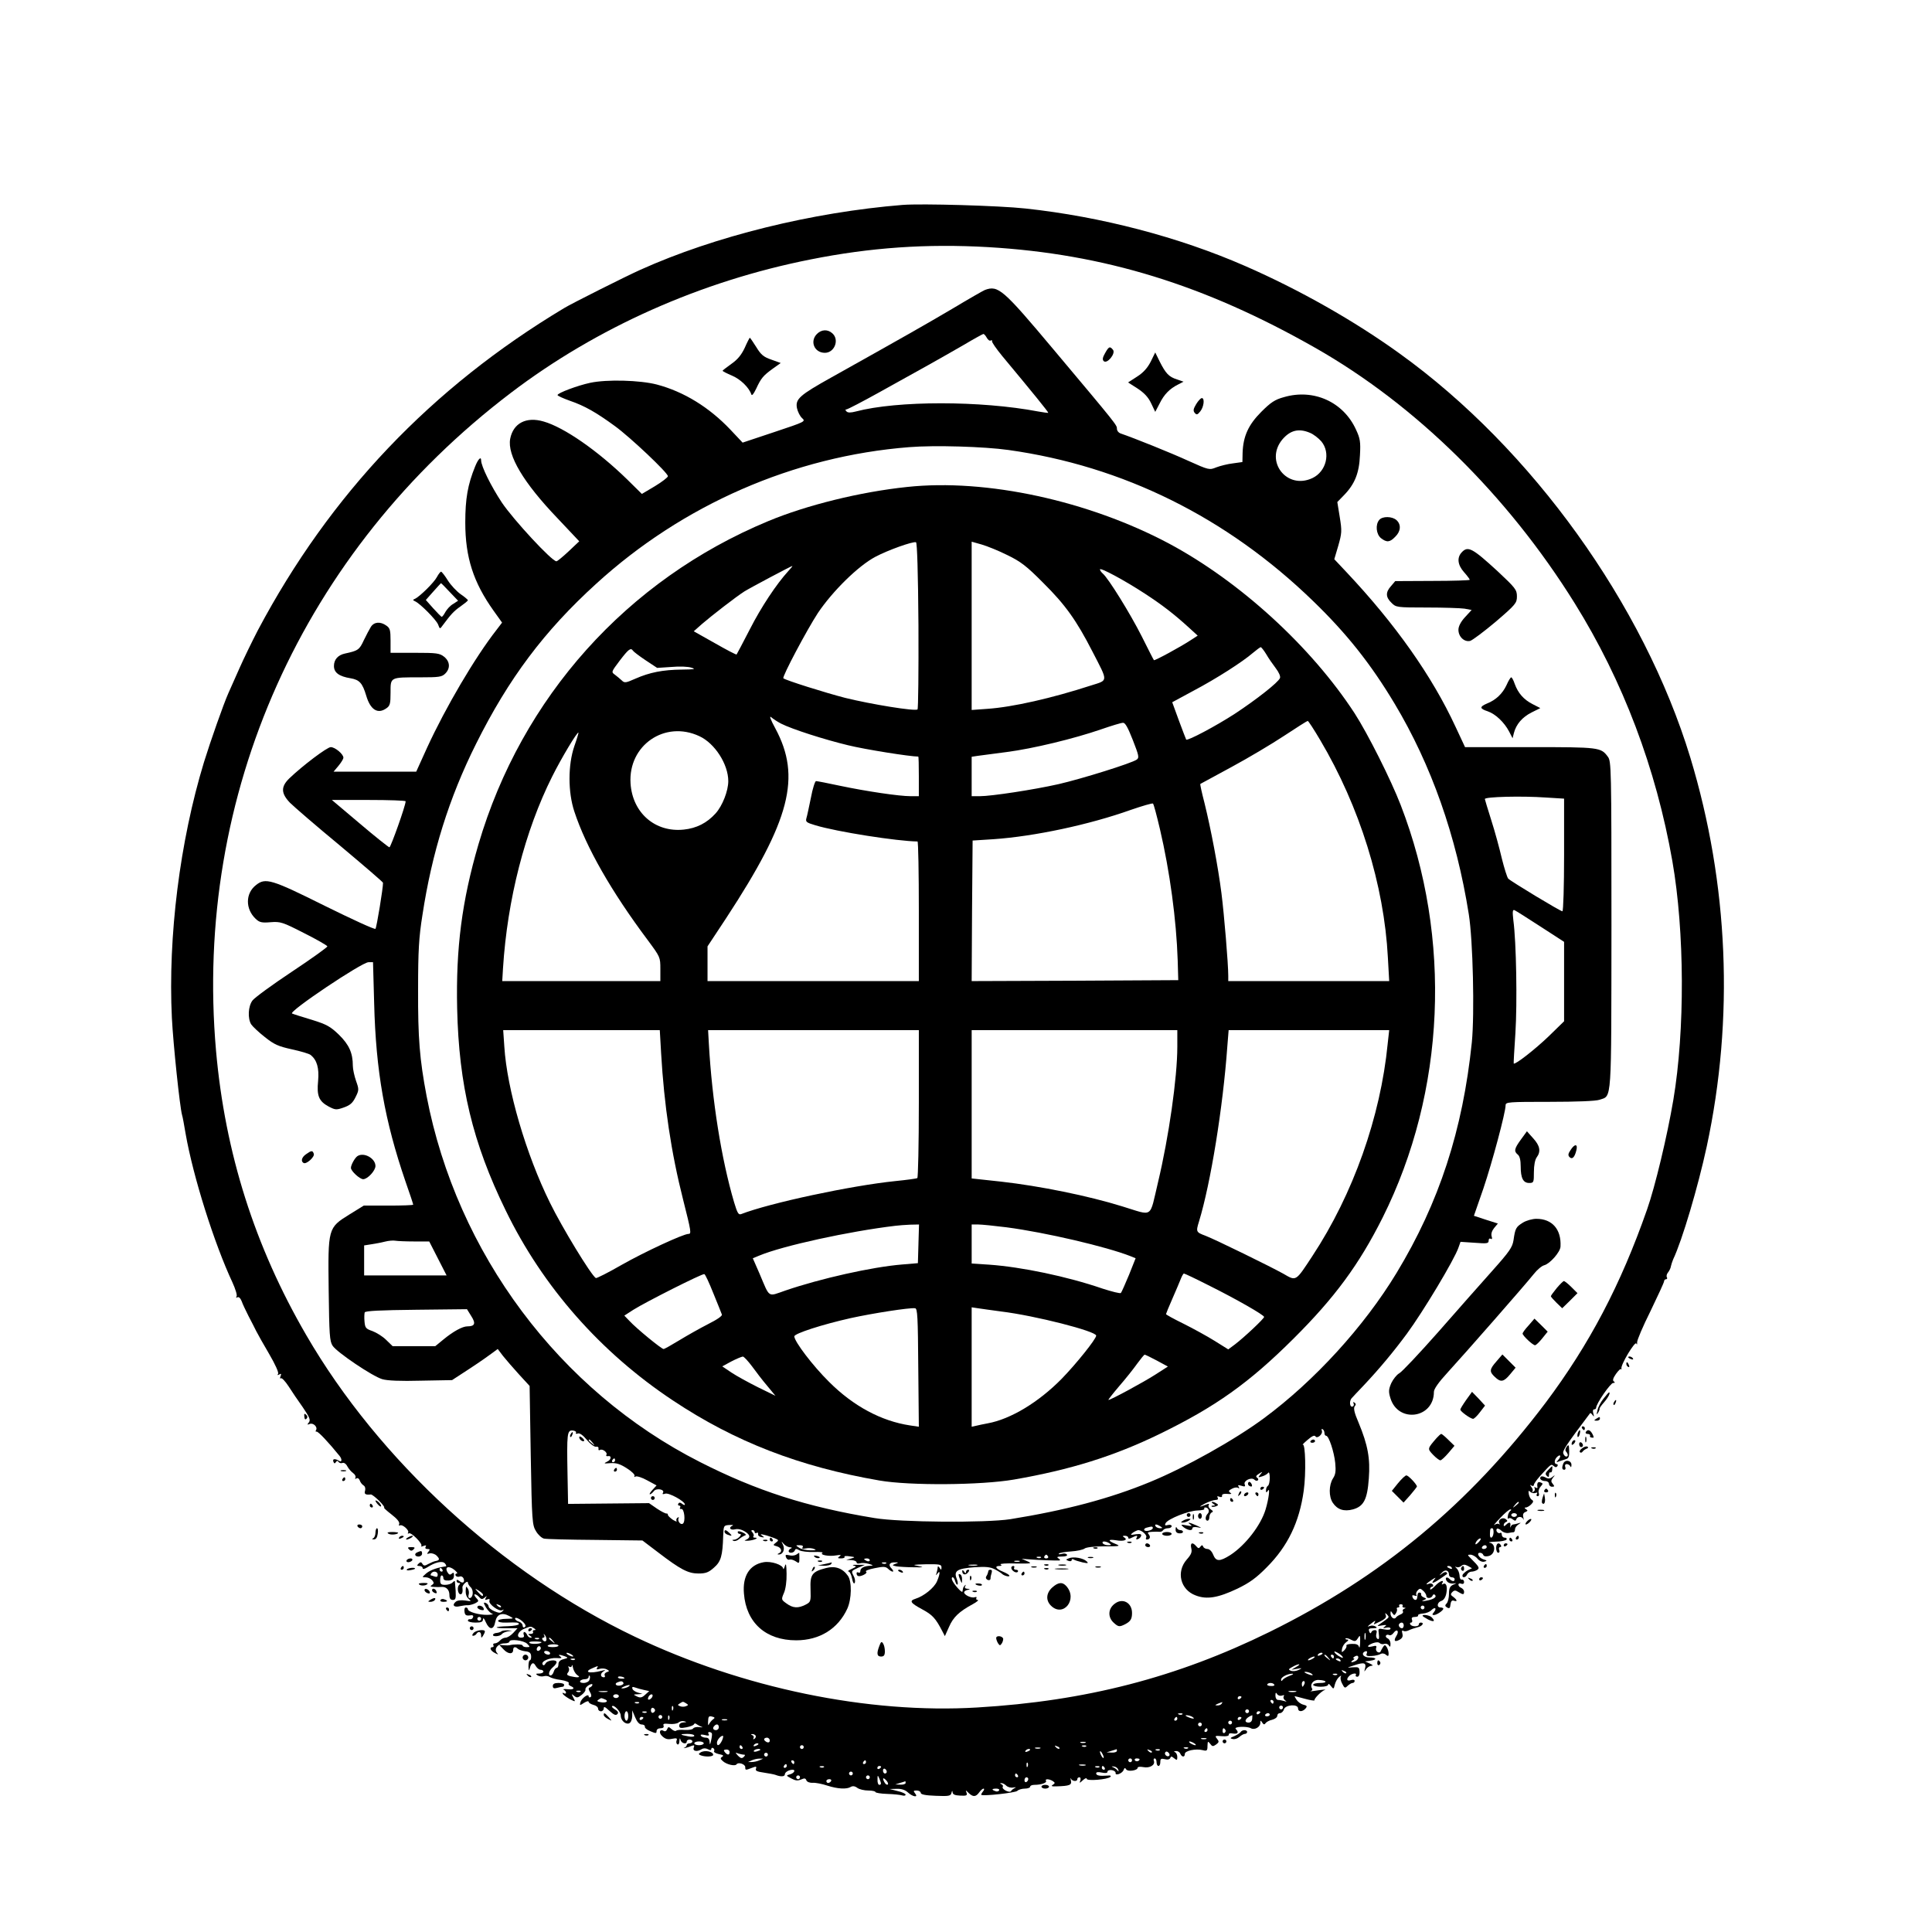 <?xml version="1.0" standalone="no"?>
<!DOCTYPE svg PUBLIC "-//W3C//DTD SVG 20010904//EN"
 "http://www.w3.org/TR/2001/REC-SVG-20010904/DTD/svg10.dtd">
<svg version="1.0" xmlns="http://www.w3.org/2000/svg"
 width="1024pt" height="1024pt" viewBox="0 0 1024 1024"
 preserveAspectRatio="xMidYMid meet">
<g transform="translate(0,1024) scale(0.1,-0.1)"
fill="#000000" stroke="none">
<path d="M4785 9154 c-481 -39 -996 -166 -1391 -344 -76 -34 -365 -179 -404
-203 -704 -422 -1241 -987 -1623 -1707 -30 -58 -74 -148 -97 -200 -23 -52 -50
-113 -60 -135 -25 -56 -94 -252 -129 -365 -128 -420 -191 -924 -170 -1355 7
-139 42 -472 54 -515 3 -8 11 -53 19 -100 40 -228 152 -582 248 -787 16 -35
26 -68 22 -74 -4 -8 -3 -9 4 -5 8 4 16 -4 23 -21 5 -15 22 -50 36 -78 14 -27
33 -63 41 -80 8 -16 39 -71 69 -122 31 -53 51 -97 47 -104 -5 -8 -3 -9 6 -4
10 6 12 4 7 -9 -4 -9 -3 -15 2 -11 5 3 23 -16 40 -42 17 -27 51 -77 76 -112
36 -53 42 -67 32 -80 -10 -12 -9 -14 5 -8 19 7 43 -17 33 -33 -4 -6 -2 -9 3
-8 8 2 63 -56 122 -129 14 -17 12 -36 -2 -26 -22 13 -37 12 -31 -4 4 -11 8
-11 13 -3 5 8 10 9 14 2 4 -6 13 -9 21 -6 8 3 19 -4 26 -18 7 -13 21 -29 31
-36 10 -7 15 -18 12 -24 -4 -7 -2 -8 5 -4 6 4 14 0 18 -11 3 -10 13 -22 20
-26 8 -5 11 -16 8 -28 -6 -18 2 -23 31 -20 5 0 25 -15 44 -34 19 -19 30 -35
26 -35 -5 0 12 -16 38 -36 30 -23 45 -41 42 -51 -3 -7 -2 -11 4 -8 12 8 51
-26 43 -38 -3 -6 -2 -7 4 -4 12 8 76 -57 66 -67 -4 -4 1 -4 11 0 14 5 17 4 12
-4 -4 -7 -1 -12 10 -12 13 0 14 -3 5 -14 -10 -12 -9 -14 7 -9 10 2 27 -3 36
-12 18 -18 17 -25 -6 -29 -7 -1 -24 -8 -37 -15 -19 -11 -25 -11 -32 0 -6 11
-11 11 -21 1 -9 -9 -9 -12 5 -12 9 0 17 -5 17 -11 0 -7 8 -6 23 3 43 28 81 37
95 22 7 -8 9 -15 5 -16 -4 0 -12 -2 -18 -3 -39 -7 -72 -21 -89 -37 -20 -18
-20 -18 1 -18 11 0 26 -7 34 -16 10 -13 10 -17 -2 -25 -11 -7 -8 -9 11 -10 14
-1 32 -1 40 0 25 2 42 -15 42 -43 0 -18 6 -26 18 -26 15 0 17 8 15 48 -2 26
-4 49 -4 51 -1 3 -6 0 -13 -7 -7 -7 -24 -12 -39 -12 -22 0 -26 5 -26 25 0 14
3 25 8 25 5 0 9 -6 9 -14 0 -10 9 -14 28 -13 20 2 27 8 28 25 1 17 -2 20 -12
11 -9 -8 -15 -5 -23 9 -15 28 8 35 38 11 13 -11 18 -19 12 -19 -7 0 -9 -5 -6
-11 4 -6 13 -8 21 -5 8 3 17 -1 21 -10 8 -21 -4 -29 -22 -14 -10 8 -15 9 -15
1 0 -6 5 -11 12 -11 9 0 9 -3 1 -11 -12 -12 -6 -49 8 -49 9 0 13 14 10 36 -1
6 6 17 14 24 9 8 15 8 15 2 0 -6 7 -18 16 -26 16 -17 11 -56 -7 -56 -6 0 -8 8
-5 18 3 9 1 24 -4 32 -9 13 -10 13 -11 0 -3 -29 3 -45 18 -57 13 -10 9 -11
-21 -6 -22 3 -42 1 -51 -7 -21 -18 -8 -31 23 -23 15 3 33 6 42 5 8 0 25 4 38
10 21 11 21 13 5 30 -9 10 -11 18 -6 18 6 0 16 -7 23 -15 10 -12 16 -13 28 -3
13 11 14 11 7 -1 -6 -11 -4 -13 8 -8 11 4 14 2 11 -7 -7 -17 52 -60 68 -50 10
5 10 4 1 -6 -10 -10 -18 -10 -42 0 -17 7 -31 18 -31 25 0 7 -7 16 -15 19 -14
5 -13 1 1 -24 10 -16 25 -31 33 -33 9 -3 -2 -5 -25 -6 -45 -1 -104 16 -104 30
0 5 -5 9 -11 9 -6 0 -9 -10 -7 -22 2 -18 8 -22 27 -20 16 3 22 0 18 -10 -2 -7
-10 -12 -16 -10 -6 1 -11 -2 -11 -8 0 -5 18 -10 40 -10 31 0 40 4 40 18 1 10
7 3 15 -16 19 -42 42 -42 50 2 8 40 35 52 74 31 26 -14 26 -14 -16 -15 -24 0
-43 -5 -43 -11 0 -6 18 -10 43 -9 58 2 67 1 67 -8 0 -5 -26 -10 -57 -11 -76
-2 -82 -11 -8 -11 l58 0 -23 -25 c-13 -14 -31 -25 -41 -25 -9 0 -22 -7 -29
-15 -7 -8 -19 -15 -27 -15 -8 0 -11 -4 -8 -10 3 -5 1 -10 -4 -10 -19 0 -12
-19 12 -31 19 -10 20 -10 10 2 -16 20 7 49 41 49 14 0 26 4 26 9 0 16 76 7 94
-11 17 -17 16 -18 -3 -18 -12 0 -21 4 -21 9 0 7 -50 7 -70 1 -3 -1 -16 -1 -29
0 l-25 2 24 -25 c24 -25 50 -26 50 -1 0 16 12 18 25 5 6 -5 23 -11 39 -13 22
-2 30 -9 31 -25 1 -13 -2 -23 -7 -23 -4 0 -7 -15 -7 -32 1 -22 3 -26 6 -13 8
32 20 39 32 16 7 -12 18 -21 26 -21 8 0 15 -4 15 -10 0 -5 -10 -10 -22 -10
-19 0 -20 -2 -8 -10 8 -5 23 -7 33 -4 10 3 23 1 30 -4 7 -5 33 -13 60 -16 26
-4 45 -12 42 -17 -4 -5 1 -12 9 -15 27 -11 17 -21 -16 -17 -18 2 -27 0 -20 -3
6 -3 12 -10 12 -15 0 -6 -5 -7 -12 -3 -7 4 -8 3 -4 -5 4 -6 21 -18 37 -27 30
-15 30 -15 18 8 -11 21 -11 22 4 10 14 -12 20 -11 40 5 13 10 22 23 20 28 -2
6 6 16 17 23 11 7 20 8 20 3 0 -5 -6 -11 -12 -14 -10 -3 -10 -9 -1 -25 8 -13
9 -23 3 -27 -6 -3 -10 -1 -10 4 0 18 -38 -10 -44 -32 -4 -17 -3 -17 20 -2 13
8 24 11 24 5 0 -5 11 -12 25 -16 14 -3 25 -12 25 -20 0 -8 7 -14 15 -14 8 0
15 7 15 15 0 12 7 9 27 -10 30 -27 39 -30 48 -16 3 6 -4 15 -16 21 -11 7 -18
14 -15 17 10 10 46 -29 46 -49 0 -26 25 -49 44 -42 10 4 16 19 17 38 l0 31 16
-38 c10 -24 22 -37 34 -37 10 0 18 -5 17 -11 -2 -7 12 -18 30 -25 28 -12 32
-12 32 1 0 9 9 15 21 15 14 0 19 5 16 14 -4 10 3 12 30 9 19 -2 41 1 49 7 7 7
21 10 31 7 14 -4 13 -5 -4 -6 -14 -1 -23 -7 -23 -17 0 -13 7 -15 38 -9 20 4
39 11 40 16 3 6 8 6 15 0 7 -5 19 -11 27 -14 8 -2 3 -3 -12 -1 -15 2 -30 -1
-34 -7 -3 -6 -23 -9 -45 -8 -21 2 -41 0 -45 -4 -4 -4 -15 0 -24 8 -16 14 -18
14 -24 0 -3 -9 -10 -13 -16 -10 -23 14 -31 -8 -10 -27 16 -15 29 -19 52 -14
24 5 29 3 24 -9 -3 -8 -1 -17 4 -20 6 -4 11 4 11 17 1 17 3 18 6 6 5 -19 33
-25 33 -8 0 6 7 10 15 10 8 0 15 -4 15 -10 0 -5 -7 -10 -15 -10 -8 0 -15 -4
-15 -9 0 -5 -6 -11 -12 -14 -7 -2 -6 -3 2 -2 8 2 24 6 34 11 16 6 18 4 13 -9
-7 -19 18 -23 42 -8 9 6 22 6 33 0 12 -7 18 -6 18 1 0 6 5 8 10 5 6 -4 8 -11
5 -16 -4 -5 8 -12 25 -16 22 -4 28 -8 18 -14 -11 -7 -10 -11 2 -22 19 -19 67
-30 74 -18 9 13 46 1 46 -15 0 -17 1 -17 35 -4 23 9 26 8 22 -4 -5 -11 5 -16
41 -21 26 -4 54 -9 62 -12 28 -11 50 -10 50 3 0 11 21 24 41 24 18 0 8 -18
-13 -24 -23 -6 -22 -7 6 -22 22 -12 34 -13 51 -6 18 8 25 8 29 -4 3 -8 17 -14
33 -13 16 1 51 -6 78 -15 56 -18 103 -20 124 -7 10 6 22 5 35 -5 11 -8 37 -14
58 -14 21 0 38 -4 38 -8 0 -4 28 -9 62 -10 35 -1 71 -5 80 -8 10 -3 18 -1 18
4 0 5 -19 14 -42 19 l-43 11 38 1 c25 1 45 -6 59 -19 26 -24 58 -29 38 -5 -10
13 -9 15 9 15 11 0 21 -6 21 -12 0 -9 24 -14 79 -16 70 -3 80 -1 84 15 3 13 5
14 6 3 1 -11 13 -16 40 -17 34 -2 39 1 34 15 -6 16 -5 15 11 -1 23 -22 38 -22
56 3 8 11 18 20 23 20 5 0 4 -7 -3 -15 -7 -9 -11 -17 -9 -18 11 -8 181 11 191
21 7 7 25 12 40 12 15 0 28 5 28 10 0 6 10 10 23 10 35 0 67 11 61 21 -7 12
17 11 36 -1 13 -9 13 -11 0 -20 -11 -7 -6 -9 20 -8 69 2 82 7 76 31 -3 12 -3
16 0 10 7 -15 34 -17 34 -3 0 6 5 10 11 10 6 0 8 -7 5 -17 -6 -15 -4 -15 14 2
11 10 20 13 20 7 0 -13 110 -4 125 10 6 6 1 9 -15 7 -41 -3 -60 0 -60 12 0 7
11 8 30 4 20 -4 30 -3 30 5 0 6 10 10 23 8 12 -2 21 -9 20 -15 -3 -17 35 -3
42 15 5 13 8 14 14 4 9 -14 61 -6 61 9 0 5 13 6 30 3 33 -7 64 11 56 33 -3 7
-1 13 4 13 6 0 10 -9 10 -20 0 -11 5 -20 10 -20 6 0 10 9 10 21 0 17 4 20 24
15 15 -4 26 -1 29 7 3 9 7 9 20 -2 15 -12 17 -11 17 7 0 11 -6 23 -12 25 -8 3
-6 6 5 6 10 1 20 -6 23 -14 8 -19 24 -20 24 -1 0 17 58 29 94 20 23 -6 26 -3
26 22 1 26 2 27 14 12 11 -15 15 -16 32 -4 16 12 16 16 4 31 -12 15 -10 16 26
13 24 -2 38 1 37 8 -1 7 8 9 22 6 26 -4 33 6 15 24 -13 13 58 16 80 4 19 -11
50 6 50 28 0 15 2 15 10 2 7 -11 12 -12 18 -3 4 6 20 15 35 18 15 4 27 13 27
21 0 8 6 14 14 14 8 0 18 9 21 20 8 25 75 30 75 5 0 -19 24 -19 40 0 10 12 7
15 -12 20 -13 3 -29 15 -36 26 -7 10 -11 19 -10 19 2 0 26 -6 55 -14 29 -8 51
-11 50 -8 -3 9 37 49 55 55 13 4 -19 1 -63 -6 -13 -2 -18 -2 -11 0 7 3 10 9 6
14 -13 21 7 47 36 45 43 -2 49 -16 7 -16 -21 0 -37 -4 -37 -10 0 -5 18 -10 40
-10 24 0 40 5 40 12 0 6 6 3 14 -8 14 -18 15 -18 21 8 4 15 14 33 23 40 9 8
13 8 9 2 -4 -7 -1 -24 7 -38 12 -24 15 -25 29 -11 9 8 20 15 26 15 6 0 11 5
11 11 0 6 -9 8 -20 4 -22 -7 -26 5 -8 23 13 13 42 17 34 4 -3 -5 1 -9 8 -9 8
0 13 11 12 26 -1 24 -4 26 -36 24 -34 -3 -34 -3 9 11 51 17 64 13 56 -17 -5
-19 -5 -20 5 -5 6 10 19 18 28 19 12 0 9 4 -8 12 l-25 11 28 4 c38 5 34 17 -5
17 -33 0 -47 24 -20 33 7 2 10 -2 6 -12 -5 -12 1 -15 28 -13 18 1 39 6 46 11
7 4 19 3 27 -4 12 -10 15 -9 15 6 0 11 -5 26 -10 34 -9 13 -11 13 -20 0 -5 -8
-11 -19 -13 -24 -2 -5 -9 -6 -16 -2 -7 5 -10 14 -7 22 4 11 -1 13 -19 8 -33
-8 -32 4 2 17 17 6 30 6 36 0 5 -5 16 -7 24 -4 8 3 19 0 24 -8 6 -11 9 -8 9 9
0 12 -7 25 -15 28 -8 4 -12 10 -9 15 3 5 10 6 16 3 6 -4 17 1 24 11 18 25 32
10 15 -16 -16 -26 -9 -34 17 -20 14 8 19 17 15 32 -4 15 -2 20 5 15 6 -4 19
-2 29 3 10 5 30 12 46 16 25 5 39 25 17 25 -5 0 -10 -4 -10 -10 0 -13 -37 -13
-45 0 -3 6 -2 10 4 10 6 0 8 7 5 15 -4 10 0 15 16 15 11 0 19 4 16 8 -2 4 9 9
26 10 16 1 37 9 45 18 19 19 30 10 13 -11 -10 -12 -10 -15 1 -15 15 1 49 24
49 34 0 3 -7 6 -15 6 -22 0 -18 28 5 35 12 4 22 19 26 40 7 37 -1 59 -18 49
-7 -4 -8 -2 -4 4 14 23 -14 12 -39 -15 -14 -15 -25 -22 -25 -15 0 6 5 12 11
12 5 0 7 5 4 11 -4 6 -13 8 -21 5 -22 -9 -16 0 14 20 23 15 25 15 13 1 -19
-23 -6 -21 32 5 18 13 34 24 36 25 2 2 1 6 -2 9 -4 4 -15 1 -24 -7 -17 -12
-17 -12 -1 5 17 20 38 14 38 -10 0 -8 7 -14 15 -14 8 0 15 -4 15 -10 0 -14
-13 -13 -28 2 -16 16 -27 2 -11 -15 7 -8 23 -12 34 -10 17 3 17 2 -2 -6 -18
-8 -23 -19 -23 -49 0 -21 -6 -44 -12 -50 -10 -10 -10 -15 2 -22 12 -7 16 -4
18 16 2 17 8 24 18 20 20 -7 18 4 -3 20 -15 10 -16 15 -5 26 10 10 17 10 32 0
25 -15 30 -15 30 2 0 8 -7 16 -15 20 -8 3 -15 10 -15 17 0 6 7 9 15 5 9 -3 15
0 15 9 0 8 -5 14 -12 13 -7 -2 -12 8 -12 22 -1 14 -8 31 -16 38 -8 8 -9 11 -2
7 7 -4 19 -2 27 5 10 9 19 9 36 0 l21 -12 -23 -11 c-12 -7 -24 -18 -27 -24 -5
-18 17 -16 24 2 4 8 14 15 23 15 9 0 22 4 30 9 15 10 11 17 -33 61 -19 19 -19
20 -2 20 10 0 27 -9 37 -21 10 -12 25 -19 36 -16 16 4 16 6 -4 12 -25 8 -39
35 -19 35 8 0 16 -5 18 -12 3 -7 14 -9 29 -5 35 9 39 64 6 70 -12 2 1 5 30 6
28 0 55 6 58 11 3 6 -1 10 -9 10 -9 0 -16 7 -16 16 0 8 -4 13 -9 9 -11 -6 -26
13 -17 22 3 4 14 -1 24 -10 9 -9 26 -14 37 -12 11 2 23 4 28 4 4 1 7 8 7 16 0
7 8 19 18 25 16 11 16 11 -1 6 -10 -3 -22 -6 -27 -6 -5 0 -10 -6 -13 -12 -2
-7 -3 -5 -2 5 4 20 -6 22 -23 5 -8 -8 -12 -9 -12 -1 0 6 6 14 12 16 10 4 9 8
-2 16 -17 12 -43 -5 -33 -23 3 -6 3 -8 -2 -4 -4 4 -15 2 -24 -4 -9 -7 4 9 29
35 24 26 49 47 55 47 6 0 7 -3 0 -8 -5 -4 -12 -16 -13 -27 -2 -11 -1 -17 4
-13 4 4 14 2 22 -5 12 -9 16 -9 19 1 6 16 30 16 37 0 3 -7 3 -3 0 10 -4 15 0
24 11 28 13 6 14 8 3 15 -9 6 -9 9 -1 9 6 0 19 7 28 16 13 13 14 19 4 25 -7 4
-14 18 -16 30 -3 18 -1 21 8 12 6 -6 18 -9 27 -6 10 4 13 2 8 -5 -4 -7 -2 -12
4 -12 7 0 9 7 6 16 -4 9 1 25 9 34 14 16 14 18 0 23 -14 6 -20 -4 -16 -26 1
-5 -4 -5 -10 -1 -7 4 -9 3 -5 -4 3 -6 1 -14 -6 -18 -7 -4 -10 -4 -6 1 4 4 2
15 -5 23 -9 13 -9 14 1 8 6 -4 12 -2 12 4 0 6 15 27 33 47 58 64 58 65 72 53
9 -8 15 -8 20 0 3 5 1 10 -4 10 -16 0 -13 26 4 40 18 15 20 0 3 -19 -11 -12
-9 -13 7 -6 11 4 28 9 37 12 12 4 16 15 15 43 -1 33 -3 36 -13 22 -8 -11 -9
-21 -3 -26 11 -13 12 -26 0 -26 -5 0 -12 7 -15 16 -6 14 17 48 142 214 1 2 8
-2 13 -10 8 -11 9 -10 4 8 -4 13 -2 22 4 22 6 0 11 4 11 9 0 21 76 131 90 131
10 0 11 3 4 8 -8 5 -5 17 11 40 13 18 25 30 27 25 3 -4 3 -2 2 4 -5 19 73 148
79 132 3 -8 5 -5 4 6 -1 11 31 86 71 166 39 81 72 152 72 158 0 6 5 11 11 11
5 0 7 5 4 10 -4 6 -1 18 6 26 7 9 14 23 15 32 2 9 7 25 12 37 48 101 132 385
178 598 146 679 116 1392 -87 2062 -247 811 -840 1637 -1539 2140 -242 175
-534 340 -820 465 -352 154 -765 262 -1165 305 -137 15 -551 27 -650 19z m455
-224 c611 -36 1143 -199 1730 -533 532 -302 1020 -782 1376 -1354 256 -411
432 -876 518 -1368 65 -372 67 -897 5 -1265 -32 -190 -97 -461 -139 -580 -140
-401 -307 -717 -538 -1025 -407 -539 -867 -921 -1464 -1215 -490 -241 -973
-366 -1548 -400 -579 -35 -1245 103 -1815 375 -706 337 -1357 935 -1742 1599
-273 470 -430 965 -478 1507 -119 1358 459 2648 1563 3487 455 346 1007 592
1589 707 316 63 613 84 943 65z m2810 -6654 c0 -2 -8 -10 -17 -17 -16 -13 -17
-12 -4 4 13 16 21 21 21 13z m-10 -66 c0 -5 -7 -10 -15 -10 -8 0 -15 5 -15 10
0 6 7 10 15 10 8 0 15 -4 15 -10z m-124 -95 c-3 -30 -21 -34 -19 -5 1 28 2 30
12 30 5 0 8 -11 7 -25z m-80 -50 c-9 -9 -16 -13 -16 -8 0 12 22 34 28 28 2 -2
-3 -11 -12 -20z m44 -25 c0 -5 -7 -10 -16 -10 -8 0 -12 5 -9 10 3 6 10 10 16
10 5 0 9 -4 9 -10z m-185 -110 c3 -6 -1 -7 -9 -4 -18 7 -21 14 -7 14 6 0 13
-4 16 -10z m-5350 -10 c3 -5 1 -10 -4 -10 -6 0 -11 5 -11 10 0 6 2 10 4 10 3
0 8 -4 11 -10z m-25 -26 c0 -11 -5 -14 -16 -10 -9 3 -18 6 -20 6 -3 0 -2 5 1
10 10 16 35 12 35 -6z m240 -106 c0 -12 -6 -9 -26 13 -19 22 -19 22 4 8 12 -8
22 -17 22 -21z m4986 18 c8 -8 14 -19 14 -25 0 -15 27 -14 33 2 2 6 8 9 12 4
13 -11 -6 -24 -45 -31 -22 -4 -28 -3 -16 2 18 8 18 9 3 15 -10 4 -16 11 -15
16 2 5 -1 9 -7 10 -5 1 -11 -3 -11 -9 -1 -5 -2 -14 -3 -20 -2 -15 -18 -12 -24
4 -4 11 -1 13 11 9 9 -3 14 -3 10 2 -4 4 -3 14 3 22 14 16 17 16 35 -1z
m-4891 -84 c-3 -3 -11 0 -18 7 -9 10 -8 11 6 5 10 -3 15 -9 12 -12z m4779 6
c-3 -4 1 -8 8 -9 10 0 10 -2 0 -6 -6 -2 -10 -9 -6 -14 3 -5 -3 -12 -13 -16
-10 -4 -21 -11 -24 -16 -9 -14 -29 1 -29 21 0 15 2 15 10 2 9 -13 11 -13 19 0
5 8 7 18 5 22 -3 4 0 8 6 8 6 0 9 4 6 8 -3 5 1 9 9 9 8 0 12 -4 9 -9z m116 -8
c0 -5 -4 -10 -10 -10 -5 0 -10 5 -10 10 0 6 5 10 10 10 6 0 10 -4 10 -10z
m-202 -63 c-9 -7 -25 -18 -35 -25 -16 -11 -15 -12 12 -7 24 4 27 3 15 -6 -12
-9 -11 -10 8 -6 12 3 22 1 22 -5 0 -6 -13 -8 -33 -4 -33 6 -33 6 -29 -25 3
-23 1 -30 -7 -25 -7 4 -9 16 -6 27 4 13 2 19 -8 19 -9 0 -17 -5 -19 -12 -3 -7
-7 -6 -11 5 -5 13 -1 17 21 17 20 0 23 3 13 9 -8 5 -21 7 -30 3 -17 -6 -16 -4
13 18 16 12 18 12 12 1 -5 -8 -5 -12 0 -9 54 24 64 33 59 47 -5 13 -4 14 7 3
11 -11 10 -15 -4 -25z m-4798 3 c0 -5 -4 -10 -10 -10 -5 0 -10 5 -10 10 0 6 5
10 10 10 6 0 10 -4 10 -10z m229 -24 c8 -10 9 -16 1 -21 -5 -3 -10 1 -10 9 0
8 -9 18 -20 21 -11 3 -20 11 -20 16 0 12 32 -4 49 -25z m4661 -11 c0 -8 -4
-15 -9 -15 -13 0 -22 16 -14 24 11 11 23 6 23 -9z m-4610 -15 c11 -7 11 -10 2
-10 -7 0 -10 -4 -7 -10 3 -5 -2 -10 -12 -10 -15 0 -16 -2 -3 -10 10 -7 11 -10
2 -10 -7 0 -15 7 -18 15 -4 8 -10 15 -15 15 -4 0 -6 -7 -3 -15 4 -10 0 -15
-14 -15 -29 0 -17 34 16 47 35 14 35 14 52 3z m4407 -57 c-3 -10 -5 -4 -5 12
0 17 2 24 5 18 2 -7 2 -21 0 -30z m-4341 2 c3 -17 -12 -20 -21 -5 -3 6 -1 10
5 10 6 0 8 6 4 13 -4 6 -3 8 1 4 5 -4 10 -14 11 -22z m4313 -22 c-1 -21 -3
-31 -6 -22 -3 12 -14 17 -38 16 -19 0 -31 -5 -29 -9 3 -5 -2 -15 -10 -24 -15
-14 -16 -14 -13 7 2 12 12 28 22 35 13 9 14 14 5 14 -7 0 -11 3 -8 6 4 3 17 0
29 -7 19 -10 25 -9 34 5 14 23 15 21 14 -21z m-4352 21 c-3 -3 -12 -4 -19 -1
-8 3 -5 6 6 6 11 1 17 -2 13 -5z m74 -11 c13 -16 12 -17 -3 -4 -10 7 -18 15
-18 17 0 8 8 3 21 -13z m-61 -7 c0 -9 -50 -12 -62 -5 -8 6 1 9 25 9 20 0 37
-2 37 -4z m90 -18 c0 -5 -14 -8 -31 -8 -16 0 -28 3 -26 8 3 4 17 7 31 7 14 0
26 -3 26 -7z m-95 -19 c-10 -15 -25 -10 -19 6 4 8 10 12 15 9 5 -3 7 -10 4
-15z m50 -19 c3 -5 -1 -10 -9 -10 -8 0 -18 5 -21 10 -3 6 1 10 9 10 8 0 18 -4
21 -10z m4201 -21 c4 -8 1 -8 -14 0 -12 6 -24 16 -28 22 -4 8 -1 8 14 0 12 -6
24 -16 28 -22z m-4086 11 c8 -5 11 -10 5 -10 -5 0 -17 5 -25 10 -8 5 -10 10
-5 10 6 0 17 -5 25 -10z m3980 6 c0 -2 -7 -7 -16 -10 -8 -3 -12 -2 -9 4 6 10
25 14 25 6z m-4015 -15 c17 -7 17 -8 -8 -15 -18 -4 -27 -13 -27 -26 0 -11 -4
-20 -9 -20 -5 0 -13 -9 -16 -20 -3 -11 -11 -20 -16 -20 -16 0 -10 25 11 43 11
9 20 21 20 27 0 16 -48 11 -58 -6 -6 -11 -12 -13 -16 -6 -10 16 34 36 74 34
26 -2 31 0 20 8 -17 11 -4 12 25 1z m4046 -8 c13 -16 12 -17 -3 -4 -10 7 -18
15 -18 17 0 8 8 3 21 -13z m29 7 c0 -5 -2 -10 -4 -10 -3 0 -8 5 -11 10 -3 6
-1 10 4 10 6 0 11 -4 11 -10z m119 -21 c-8 -5 -18 -9 -24 -9 -5 0 -3 5 5 10 8
5 11 10 5 10 -5 0 -3 5 5 10 10 6 16 6 19 -1 2 -6 -3 -15 -10 -20z m-229 11
c-8 -5 -19 -10 -25 -10 -5 0 -3 5 5 10 8 5 20 10 25 10 6 0 3 -5 -5 -10z
m-3913 -6 c-3 -3 -12 -4 -19 -1 -8 3 -5 6 6 6 11 1 17 -2 13 -5z m4058 -4 c3
-6 -1 -7 -9 -4 -18 7 -21 14 -7 14 6 0 13 -4 16 -10z m-4047 -77 c14 -10 15
-12 2 -13 -8 0 -25 3 -38 6 -17 5 -20 9 -11 20 6 7 7 19 3 25 -4 8 -3 9 4 5 7
-4 13 -1 13 6 1 7 4 2 6 -12 3 -13 12 -30 21 -37z m3812 42 l-25 -15 30 5 c28
5 28 4 8 -6 -12 -6 -30 -8 -40 -5 -16 7 -15 9 7 21 33 19 52 18 20 0z m-3706
-6 c-4 -8 0 -9 15 -4 11 3 28 2 37 -3 15 -8 15 -10 -1 -15 -9 -4 -13 -11 -10
-17 3 -5 2 -10 -4 -10 -19 0 -21 19 -4 30 15 10 14 10 -7 5 -68 -18 -101 -7
-46 15 28 12 28 12 20 -1z m3971 -27 c-3 -3 -11 0 -18 7 -9 10 -8 11 6 5 10
-3 15 -9 12 -12z m-185 -2 c18 -12 2 -12 -25 0 -13 6 -15 9 -5 9 8 0 22 -4 30
-9z m-115 -12 c-16 -6 -33 -16 -37 -22 -5 -8 -8 -7 -8 2 0 13 34 31 60 31 8
-1 2 -5 -15 -11z m252 6 c-3 -3 -12 -4 -19 -1 -8 3 -5 6 6 6 11 1 17 -2 13 -5z
m-3963 -28 c-3 -9 -17 -16 -31 -16 -13 0 -21 4 -18 10 3 6 15 10 26 10 10 0
19 5 19 12 0 6 2 9 5 6 3 -3 3 -13 -1 -22z m186 9 c0 -2 -9 -3 -19 -2 -11 0
-18 5 -15 9 4 6 34 0 34 -7z m-6 -24 c3 -5 -3 -11 -14 -14 -22 -6 -37 8 -18
16 20 8 26 8 32 -2z m3610 -6 c-4 -8 -8 -15 -10 -15 -2 0 -4 7 -4 15 0 8 4 15
10 15 5 0 7 -7 4 -15z m-160 -4 c3 -5 -5 -8 -18 -7 -13 0 -22 4 -19 9 6 10 31
9 37 -2z m-3424 -11 c-8 -5 -22 -9 -30 -9 -10 0 -8 3 5 9 27 12 43 12 25 0z
m83 -17 l28 -6 -21 -19 c-17 -16 -26 -18 -43 -10 -22 11 -22 11 3 12 l25 2
-24 7 c-14 4 -27 13 -29 20 -3 10 0 12 14 7 11 -4 32 -10 47 -13z m-336 -9
c-3 -3 -12 -4 -19 -1 -8 3 -5 6 6 6 11 1 17 -2 13 -5z m141 -1 c-10 -2 -28 -2
-40 0 -13 2 -5 4 17 4 22 1 32 -1 23 -4z m3650 0 c-10 -2 -26 -2 -35 0 -10 3
-2 5 17 5 19 0 27 -2 18 -5z m-73 -20 c10 4 14 3 9 -4 -4 -6 0 -16 7 -21 11
-8 10 -8 -4 -4 -10 3 -25 6 -33 6 -8 0 -14 10 -14 23 0 16 3 19 9 8 5 -8 16
-11 26 -8z m-3515 -3 c0 -5 -7 -10 -15 -10 -8 0 -15 5 -15 10 0 6 7 10 15 10
8 0 15 -4 15 -10z m178 -2 c-2 -6 -10 -14 -16 -16 -7 -2 -10 2 -6 12 7 18 28
22 22 4z m3122 -2 c0 -3 -4 -8 -10 -11 -5 -3 -10 -1 -10 4 0 6 5 11 10 11 6 0
10 -2 10 -4z m-3376 -12 c25 -9 10 -22 -20 -16 -19 3 -22 7 -12 13 16 11 13
10 32 3z m3546 -14 c0 -5 -2 -10 -4 -10 -3 0 -8 5 -11 10 -3 6 -1 10 4 10 6 0
11 -4 11 -10z m-3363 -6 c-3 -3 -12 -4 -19 -1 -8 3 -5 6 6 6 11 1 17 -2 13 -5z
m251 -3 c11 -7 11 -9 -2 -14 -9 -4 -23 -4 -32 0 -13 5 -13 7 -2 14 7 5 15 9
18 9 3 0 11 -4 18 -9z m2837 -1 c-3 -5 -14 -10 -23 -9 -14 0 -13 2 3 9 27 11
27 11 20 0z m-2908 -32 c-3 -8 -6 -5 -6 6 -1 11 2 17 5 13 3 -3 4 -12 1 -19z
m3233 12 c0 -5 -4 -10 -10 -10 -5 0 -10 5 -10 10 0 6 5 10 10 10 6 0 10 -4 10
-10z m-3328 -15 c0 -5 -5 -11 -11 -13 -6 -2 -11 4 -11 13 0 9 5 15 11 13 6 -2
11 -8 11 -13z m3148 -5 c0 -5 -4 -10 -10 -10 -5 0 -10 5 -10 10 0 6 5 10 10
10 6 0 10 -4 10 -10z m-3290 -25 c0 -14 -4 -25 -10 -25 -5 0 -10 11 -10 25 0
14 5 25 10 25 6 0 10 -11 10 -25z m97 19 c-3 -3 -12 -4 -19 -1 -8 3 -5 6 6 6
11 1 17 -2 13 -5z m3253 2 c0 -3 -4 -8 -10 -11 -5 -3 -10 -1 -10 4 0 6 5 11
10 11 6 0 10 -2 10 -4z m-413 -12 c-3 -3 -12 -4 -19 -1 -8 3 -5 6 6 6 11 1 17
-2 13 -5z m463 -2 c0 -5 -7 -9 -15 -9 -8 0 -12 4 -9 9 3 4 9 8 15 8 5 0 9 -4
9 -8z m-3220 -12 c0 -5 -4 -10 -10 -10 -5 0 -10 5 -10 10 0 6 5 10 10 10 6 0
10 -4 10 -10z m37 -12 c-3 -8 -6 -5 -6 6 -1 11 2 17 5 13 3 -3 4 -12 1 -19z
m231 -2 c-8 -6 -17 -18 -21 -26 -3 -8 -5 -1 -4 16 1 26 4 30 20 26 17 -4 18
-7 5 -16z m2542 14 c18 -12 2 -12 -25 0 -13 6 -15 9 -5 9 8 0 22 -4 30 -9z
m317 -10 c-1 -12 -8 -20 -19 -20 -29 0 -17 26 19 39 1 1 1 -8 0 -19z m-3227 6
c0 -3 -4 -8 -10 -11 -5 -3 -10 -1 -10 4 0 6 5 11 10 11 6 0 10 -2 10 -4z
m2830 -6 c0 -5 -5 -10 -11 -10 -5 0 -7 5 -4 10 3 6 8 10 11 10 2 0 4 -4 4 -10z
m340 6 c0 -3 -4 -8 -10 -11 -5 -3 -10 -1 -10 4 0 6 5 11 10 11 6 0 10 -2 10
-4z m-2727 -13 c-7 -2 -19 -2 -25 0 -7 3 -2 5 12 5 14 0 19 -2 13 -5z m2677
-13 c0 -5 -4 -10 -10 -10 -5 0 -10 5 -10 10 0 6 5 10 10 10 6 0 10 -4 10 -10z
m-160 -10 c0 -5 -4 -10 -10 -10 -5 0 -10 5 -10 10 0 6 5 10 10 10 6 0 10 -4
10 -10z m-2560 -15 c0 -8 -7 -15 -15 -15 -16 0 -20 12 -8 23 11 12 23 8 23 -8z
m2590 -15 c0 -5 -5 -10 -11 -10 -5 0 -7 5 -4 10 3 6 8 10 11 10 2 0 4 -4 4
-10z m95 1 c3 -5 1 -12 -5 -16 -5 -3 -10 1 -10 9 0 18 6 21 15 7z m-2722 -18
c2 -5 0 -21 -4 -38 -5 -24 -7 -25 -8 -7 -1 15 -7 22 -20 22 -11 0 -23 5 -26
10 -4 7 3 8 21 4 19 -5 25 -4 20 5 -4 6 -3 11 3 11 5 0 12 -3 14 -7z m-93 -13
c0 -5 -14 -7 -32 -3 -46 8 -48 13 -5 13 21 0 37 -4 37 -10z m325 1 c3 -5 0
-13 -6 -17 -7 -4 -9 -3 -5 4 3 5 0 13 -6 15 -9 4 -10 6 -1 6 6 1 14 -3 18 -8z
m-178 -26 c-13 -27 -27 -33 -27 -12 0 14 19 37 31 37 4 0 2 -11 -4 -25z m253
0 c0 -9 -6 -12 -15 -9 -8 4 -15 10 -15 15 0 5 7 9 15 9 8 0 15 -7 15 -15z
m2313 8 c-7 -2 -19 -2 -25 0 -7 3 -2 5 12 5 14 0 19 -2 13 -5z m-2663 -23 c0
-5 -11 -10 -25 -10 -14 0 -25 5 -25 10 0 6 11 10 25 10 14 0 25 -4 25 -10z
m2023 3 c-7 -2 -19 -2 -25 0 -7 3 -2 5 12 5 14 0 19 -2 13 -5z m577 -3 c8 -5
11 -10 5 -10 -5 0 -17 5 -25 10 -8 5 -10 10 -5 10 6 0 17 -5 25 -10z m-2310
-4 c0 -2 -7 -7 -16 -10 -8 -3 -12 -2 -9 4 6 10 25 14 25 6z m-85 -16 c3 -5 1
-10 -4 -10 -6 0 -11 5 -11 10 0 6 2 10 4 10 3 0 8 -4 11 -10z m325 0 c0 -5 -4
-10 -10 -10 -5 0 -10 5 -10 10 0 6 5 10 10 10 6 0 10 -4 10 -10z m1355 -8 c-3
-3 -11 0 -18 7 -9 10 -8 11 6 5 10 -3 15 -9 12 -12z m142 12 c-3 -3 -12 -4
-19 -1 -8 3 -5 6 6 6 11 1 17 -2 13 -5z m-244 -11 c-7 -2 -19 -2 -25 0 -7 3
-2 5 12 5 14 0 19 -2 13 -5z m784 1 c-3 -3 -12 -4 -19 -1 -8 3 -5 6 6 6 11 1
17 -2 13 -5z m-2430 -20 c0 -17 -11 -18 -25 -1 -8 10 -7 13 7 14 10 1 18 -5
18 -13z m163 12 c0 -2 -9 -6 -20 -9 -11 -3 -18 -1 -14 4 5 9 34 13 34 5z
m1430 0 c0 -2 -7 -7 -16 -10 -8 -3 -12 -2 -9 4 6 10 25 14 25 6z m460 -6 c0
-5 -12 -10 -27 -9 l-28 1 25 8 c14 4 26 8 28 9 1 1 2 -3 2 -9z m185 -8 c-3 -3
-11 0 -18 7 -9 10 -8 11 6 5 10 -3 15 -9 12 -12z m42 12 c-3 -3 -12 -4 -19 -1
-8 3 -5 6 6 6 11 1 17 -2 13 -5z m-297 -39 c0 -5 -5 -3 -10 5 -5 8 -10 20 -10
25 0 6 5 3 10 -5 5 -8 10 -19 10 -25z m347 9 c-9 -9 -28 6 -21 18 4 6 10 6 17
-1 6 -6 8 -13 4 -17z m-2254 6 c8 0 7 -4 -1 -12 -9 -9 -16 -8 -30 6 -16 18
-16 19 1 12 10 -3 24 -6 30 -6z m127 0 c0 -5 -4 -10 -10 -10 -5 0 -10 5 -10
10 0 6 5 10 10 10 6 0 10 -4 10 -10z m-45 -30 c-11 -5 -29 -9 -40 -9 l-20 0
20 9 c11 5 29 9 40 9 l20 0 -20 -9z m1975 0 c0 -5 -4 -10 -10 -10 -5 0 -10 5
-10 10 0 6 5 10 10 10 6 0 10 -4 10 -10z m40 6 c0 -11 -19 -15 -25 -6 -3 5 1
10 9 10 9 0 16 -2 16 -4z m-1830 -16 c0 -5 -2 -10 -4 -10 -3 0 -8 5 -11 10 -3
6 -1 10 4 10 6 0 11 -4 11 -10z m380 0 c0 -5 -5 -10 -11 -10 -5 0 -7 5 -4 10
3 6 8 10 11 10 2 0 4 -4 4 -10z m857 -22 c-3 -8 -6 -5 -6 6 -1 11 2 17 5 13 3
-3 4 -12 1 -19z m-1277 2 c0 -5 -5 -10 -11 -10 -5 0 -7 5 -4 10 3 6 8 10 11
10 2 0 4 -4 4 -10z m1583 3 c-7 -2 -21 -2 -30 0 -10 3 -4 5 12 5 17 0 24 -2
18 -5z m-1386 -9 c-3 -3 -12 -4 -19 -1 -8 3 -5 6 6 6 11 1 17 -2 13 -5z m303
2 c0 -3 -4 -8 -10 -11 -5 -3 -10 -1 -10 4 0 6 5 11 10 11 6 0 10 -2 10 -4z
m1157 -2 c-3 -3 -12 -4 -19 -1 -8 3 -5 6 6 6 11 1 17 -2 13 -5z m28 -4 c3 -5
1 -10 -4 -10 -6 0 -11 5 -11 10 0 6 2 10 4 10 3 0 8 -4 11 -10z m72 -10 c3
-10 2 -11 -4 -4 -4 6 -15 14 -23 17 -11 5 -9 6 4 4 11 -1 21 -9 23 -17z
m-1227 -11 c0 -5 -4 -9 -10 -9 -5 0 -10 7 -10 16 0 8 5 12 10 9 6 -3 10 -10
10 -16z m-180 -9 c0 -5 -4 -10 -10 -10 -5 0 -10 5 -10 10 0 6 5 10 10 10 6 0
10 -4 10 -10z m875 -10 c3 -5 1 -10 -4 -10 -6 0 -11 5 -11 10 0 6 2 10 4 10 3
0 8 -4 11 -10z m-1155 -10 c0 -5 -4 -10 -10 -10 -5 0 -10 5 -10 10 0 6 5 10
10 10 6 0 10 -4 10 -10z m370 0 c0 -5 -4 -10 -10 -10 -5 0 -10 5 -10 10 0 6 5
10 10 10 6 0 10 -4 10 -10z m59 -32 c1 -5 -3 -8 -9 -8 -5 0 -10 12 -9 28 0 24
1 25 9 7 5 -11 9 -23 9 -27z m37 -6 c-4 -3 -11 0 -16 8 -15 24 -11 33 6 15 9
-9 13 -19 10 -23z m744 29 c0 -6 -4 -13 -10 -16 -5 -3 -10 1 -10 9 0 9 5 16
10 16 6 0 10 -4 10 -9z m-1045 -11 c-3 -5 -10 -10 -16 -10 -5 0 -9 5 -9 10 0
6 7 10 16 10 8 0 12 -4 9 -10z m395 -10 c0 -5 -12 -10 -27 -9 l-28 1 25 8 c14
4 26 8 28 9 1 1 2 -3 2 -9z m533 -14 c8 -8 25 -13 38 -10 13 2 17 1 9 -2 -8
-4 -18 -11 -21 -17 -8 -12 -52 10 -44 23 3 4 -1 11 -7 13 -9 4 -9 6 -1 6 6 1
18 -5 26 -13z m-38 -26 c-3 -5 -12 -7 -20 -3 -21 7 -19 13 6 13 11 0 18 -4 14
-10z"/>
<path d="M5220 8703 c-8 -3 -85 -47 -170 -98 -144 -85 -262 -152 -641 -364
-172 -96 -194 -116 -185 -164 4 -19 16 -43 27 -53 20 -18 18 -19 -147 -74
l-168 -56 -65 69 c-112 118 -246 201 -390 239 -89 23 -264 28 -353 9 -66 -14
-173 -54 -173 -65 0 -4 29 -17 65 -30 79 -27 140 -62 240 -135 82 -60 280
-247 280 -265 0 -6 -31 -30 -69 -53 l-69 -41 -78 77 c-156 152 -334 276 -443
307 -92 27 -161 -9 -177 -92 -16 -87 70 -232 251 -421 l115 -122 -56 -53 c-31
-29 -60 -53 -65 -53 -24 0 -226 218 -289 311 -58 88 -110 193 -110 224 0 23
-16 7 -32 -33 -39 -96 -52 -170 -52 -297 0 -184 43 -317 150 -467 l45 -63 -29
-38 c-115 -147 -270 -411 -368 -624 l-58 -128 -219 0 -219 0 26 31 c14 17 26
36 26 43 0 19 -44 56 -67 56 -19 0 -148 -97 -220 -166 -45 -44 -44 -79 4 -129
20 -20 139 -123 265 -227 125 -105 228 -193 228 -197 1 -25 -34 -238 -40 -244
-4 -5 -125 51 -269 122 -283 141 -314 150 -364 110 -57 -44 -57 -127 -2 -179
20 -19 32 -22 79 -18 52 4 63 1 178 -58 68 -34 123 -66 123 -70 0 -5 -85 -66
-189 -135 -104 -69 -198 -138 -208 -152 -23 -31 -26 -94 -7 -126 8 -12 41 -43
73 -68 50 -40 72 -49 144 -65 46 -10 91 -23 99 -30 33 -27 45 -69 39 -137 -8
-79 4 -108 56 -136 35 -18 40 -19 80 -5 34 12 47 24 62 54 19 38 19 42 3 87
-9 26 -17 62 -17 80 0 68 -20 112 -74 165 -45 43 -64 54 -141 78 -50 15 -98
30 -107 34 -22 9 370 272 405 272 l24 0 6 -217 c9 -361 56 -624 166 -945 23
-65 41 -120 41 -123 0 -3 -59 -5 -131 -5 l-131 0 -76 -47 c-114 -71 -114 -71
-110 -402 3 -235 5 -270 21 -294 22 -34 211 -162 263 -177 26 -8 97 -11 205
-8 l165 3 95 62 c52 34 106 72 120 83 l27 20 28 -37 c16 -20 54 -64 85 -98
l56 -61 6 -368 c6 -350 8 -370 28 -402 11 -19 30 -36 42 -39 12 -3 135 -6 272
-7 l250 -3 83 -63 c119 -91 159 -112 214 -112 39 0 54 6 82 31 37 32 46 62 49
169 2 54 3 55 32 57 17 1 24 0 18 -3 -23 -10 -14 -26 12 -20 15 4 35 0 54 -12
29 -18 30 -34 1 -45 -8 -3 0 -4 18 -3 31 3 58 16 32 16 -7 0 -10 3 -7 7 4 3 2
12 -4 20 -9 9 -8 13 0 13 6 0 11 -5 11 -11 0 -5 5 -7 10 -4 6 4 9 1 8 -6 -2
-7 6 -14 17 -16 17 -3 18 -2 5 7 -12 9 -10 10 10 5 14 -3 37 -11 53 -17 25
-10 26 -12 10 -24 -17 -13 -17 -14 5 -20 24 -7 30 -29 10 -37 -8 -4 -9 -6 -2
-6 23 -2 36 26 24 51 -10 21 -10 21 3 6 8 -10 23 -18 33 -19 11 0 13 -3 7 -6
-7 -2 -13 -9 -13 -14 0 -14 28 -11 33 4 3 9 9 9 24 0 11 -6 45 -10 77 -9 31 1
51 -1 45 -5 -17 -10 35 -20 73 -13 25 4 29 3 18 -5 -12 -9 -11 -11 8 -11 13 0
21 4 18 8 -3 5 9 6 27 3 31 -4 31 -5 7 -12 l-25 -7 28 -1 c15 -1 27 -6 27 -12
0 -6 8 -8 18 -5 9 3 31 2 47 -3 24 -7 25 -9 8 -10 -33 -1 -53 -12 -53 -28 0
-8 -4 -11 -10 -8 -5 3 -10 2 -10 -3 0 -17 12 -21 36 -10 15 7 20 14 14 18 -6
4 14 12 45 18 48 10 59 9 72 -3 8 -8 19 -15 24 -15 6 0 3 7 -5 16 -20 19 -12
34 17 33 21 0 21 -1 2 -8 -18 -7 -17 -8 6 -13 14 -2 55 -5 90 -5 56 -1 59 0
24 7 -33 6 -26 7 43 9 72 1 82 -1 82 -16 0 -15 -2 -16 -10 -3 -6 9 -10 10 -10
3 0 -6 -3 -20 -6 -30 -5 -15 -4 -15 5 -3 15 21 14 -2 -3 -42 -15 -34 -69 -78
-114 -92 -34 -11 -27 -22 36 -56 54 -29 71 -47 107 -117 l13 -25 22 49 c22 51
53 81 125 120 22 12 34 22 27 23 -7 0 -10 4 -7 10 3 5 0 7 -9 4 -16 -6 -56 12
-56 26 0 5 8 11 18 13 16 4 16 5 -1 6 -12 1 -16 6 -11 14 4 7 3 9 -2 4 -5 -5
-10 -13 -10 -18 -1 -5 -2 -12 -3 -15 -2 -10 -47 41 -54 60 -4 9 -3 16 2 16 5
0 11 -10 14 -22 4 -12 9 -20 12 -16 3 3 1 17 -5 32 -15 40 3 52 93 59 62 4 85
2 110 -11 18 -9 34 -20 37 -23 9 -10 40 -19 40 -11 0 5 -16 14 -35 22 -37 15
-46 30 -17 30 11 0 13 3 5 8 -6 4 30 7 80 5 84 -1 89 0 62 12 l-30 13 41 -3
c47 -4 144 -7 159 -6 6 1 3 6 -5 11 -11 7 -7 10 18 10 20 0 31 4 27 10 -4 6
-16 8 -28 4 -12 -3 -19 -3 -14 2 4 4 33 9 64 11 31 2 63 9 71 15 8 7 50 12
105 12 84 0 88 1 59 13 -42 17 -41 26 4 19 40 -7 64 2 43 15 -11 7 -10 9 4 9
9 0 17 -5 17 -10 0 -7 6 -7 19 0 25 13 34 13 25 -1 -4 -7 -1 -10 6 -7 8 2 16
10 18 17 3 10 -4 12 -28 9 -30 -5 -31 -4 -15 9 11 7 24 13 29 13 19 -1 48 -28
41 -39 -3 -6 -2 -11 3 -11 16 0 22 13 11 27 -9 10 -6 13 17 14 16 1 34 1 41 0
6 -1 14 3 18 9 3 5 15 10 26 10 10 0 19 5 19 11 0 6 -9 9 -20 6 -15 -4 -18 -2
-12 10 13 23 122 66 169 67 22 1 39 4 36 9 -2 4 0 7 6 7 16 0 24 -21 12 -33
-14 -14 -14 -37 -1 -37 6 0 10 9 10 19 0 11 6 22 13 25 8 3 7 8 -6 16 -9 6
-14 16 -11 22 5 8 1 9 -9 5 -42 -17 -48 -16 -12 3 22 11 48 20 58 20 11 0 15
4 11 12 -5 8 -2 9 9 5 10 -4 16 -2 14 6 -1 7 9 11 28 9 21 -2 26 0 16 6 -11 8
-10 12 8 21 12 7 27 9 33 5 7 -5 8 -3 3 6 -6 9 -2 10 15 5 18 -6 22 -4 17 8
-7 19 36 40 52 24 6 -6 14 -7 18 -3 4 4 2 10 -4 14 -9 5 -5 12 10 21 21 13 21
13 7 -4 -14 -17 -13 -17 10 -10 14 4 28 13 32 19 4 6 8 -6 8 -26 0 -20 -4 -40
-10 -43 -5 -3 -10 -14 -10 -23 0 -15 2 -15 11 -2 11 17 4 -43 -13 -100 -25
-84 -107 -190 -187 -242 -57 -36 -76 -35 -91 2 -7 18 -20 30 -30 30 -10 0 -21
6 -23 13 -4 9 -7 9 -15 -1 -7 -10 -11 -10 -22 3 -19 23 -33 18 -26 -11 5 -20
0 -33 -24 -60 -57 -65 -34 -160 47 -190 59 -23 119 -13 222 36 64 31 100 57
155 113 111 111 173 239 196 406 13 93 9 251 -5 244 -5 -3 6 9 25 25 23 20 37
27 42 19 9 -15 41 12 34 30 -3 8 -1 11 4 8 6 -3 10 -13 10 -21 0 -8 4 -14 9
-14 14 0 42 -85 48 -144 4 -43 2 -61 -12 -82 -22 -35 -23 -96 -1 -129 24 -36
59 -48 107 -35 57 16 76 52 84 164 8 105 -5 177 -54 295 -23 53 -28 77 -21 87
8 9 7 14 -1 20 -7 4 -9 3 -5 -4 3 -6 2 -13 -3 -16 -16 -10 -22 26 -7 43 8 9
36 39 62 66 86 91 162 183 230 275 87 118 252 393 274 457 l11 31 75 -5 c65
-5 74 -4 74 11 0 10 5 14 11 10 7 -4 9 0 5 13 -4 13 1 29 13 44 l20 24 -63 20
-64 21 50 144 c47 139 118 404 118 442 0 17 15 18 234 18 140 0 245 4 264 11
66 23 62 -31 63 926 0 836 -1 868 -19 892 -37 50 -44 51 -412 51 l-345 0 -50
107 c-125 270 -320 546 -579 821 l-64 68 21 71 c19 67 20 78 8 152 l-13 80 36
37 c57 59 80 117 84 211 4 71 1 89 -21 136 -67 147 -225 218 -382 172 -48 -13
-70 -28 -120 -78 -68 -68 -96 -129 -99 -217 l-1 -49 -50 -7 c-27 -3 -67 -13
-88 -21 -37 -15 -39 -15 -150 35 -92 42 -283 119 -359 145 -10 4 -18 14 -18
24 0 20 2 18 -334 418 -271 323 -295 344 -366 318z m10 -253 c6 -11 15 -18 21
-15 5 4 8 2 7 -3 -2 -6 23 -41 54 -79 165 -198 246 -298 244 -301 -2 -1 -25 2
-53 7 -305 58 -747 58 -967 0 -27 -7 -42 -7 -49 0 -7 7 -8 11 -1 11 6 0 85 41
175 91 90 50 207 115 259 144 52 29 138 78 190 108 52 31 98 56 102 57 4 0 12
-9 18 -20z m1713 -504 c18 -7 45 -28 60 -45 51 -61 27 -160 -47 -195 -136 -64
-255 90 -159 205 42 49 87 60 146 35z m-1598 -91 c607 -85 1157 -357 1614
-800 178 -172 306 -333 433 -545 194 -324 327 -700 393 -1116 22 -138 31 -527
16 -679 -48 -465 -173 -849 -399 -1222 -172 -284 -435 -572 -703 -770 -154
-114 -416 -261 -604 -338 -213 -88 -448 -150 -740 -197 -129 -20 -584 -17
-720 6 -360 59 -626 145 -925 297 -745 378 -1289 1106 -1449 1940 -37 195 -46
307 -45 564 0 205 4 276 23 395 50 329 141 621 284 907 173 347 362 599 637
849 459 419 1047 676 1659 724 135 11 397 3 526 -15z m2848 -1842 l97 -6 0
-299 c0 -164 -4 -298 -9 -298 -11 0 -272 158 -287 173 -6 7 -21 55 -34 107
-12 52 -37 144 -56 203 -19 60 -34 110 -34 112 0 12 195 17 323 8z m-6043 -20
c0 -23 -79 -244 -86 -244 -5 1 -76 57 -157 126 l-148 125 195 0 c108 0 196 -3
196 -7z m6015 -664 l125 -81 0 -211 0 -210 -82 -80 c-73 -70 -177 -151 -185
-144 -1 2 3 75 9 162 10 158 5 481 -11 598 -5 45 -4 57 6 53 7 -3 69 -42 138
-87z m-5970 -1669 l80 0 46 -90 46 -90 -219 0 -218 0 0 80 0 79 38 6 c20 3 53
9 72 14 19 5 44 7 55 5 11 -2 56 -4 100 -4z m303 -396 c25 -39 19 -54 -21 -54
-26 0 -75 -27 -126 -69 l-44 -36 -113 0 -113 0 -34 33 c-19 19 -52 39 -73 47
-35 12 -39 17 -42 50 -2 20 -1 42 1 49 3 8 83 12 273 14 l269 3 23 -37z m555
-618 c-4 -5 1 -7 9 -4 10 4 27 -8 48 -33 18 -22 39 -38 49 -37 9 2 15 -3 13
-10 -1 -8 2 -11 8 -7 13 8 42 -14 34 -26 -3 -5 0 -8 7 -7 22 5 20 -19 -3 -29
-20 -10 -18 -11 17 -8 31 2 51 -4 87 -27 27 -17 45 -35 41 -41 -3 -6 -1 -7 5
-3 7 4 35 -5 62 -20 l50 -27 -22 -24 c-12 -13 -18 -23 -13 -23 4 0 13 7 20 16
13 19 60 10 49 -8 -5 -8 -1 -9 11 -5 18 8 105 -40 105 -57 0 -5 -6 -3 -14 3
-10 8 -16 9 -21 1 -3 -5 -1 -10 5 -10 6 0 8 -5 5 -10 -4 -6 -1 -9 6 -8 16 4
24 -68 8 -78 -13 -8 -30 16 -22 30 3 5 1 6 -6 2 -6 -4 -8 -12 -5 -18 4 -5 -5
-2 -20 7 -14 10 -26 21 -26 26 0 5 -3 8 -7 7 -5 -1 -27 10 -51 26 l-42 29
-215 -2 -214 -2 -3 158 c-4 215 -2 233 27 231 13 -1 21 -7 18 -12z m88 -53
c13 -16 12 -17 -3 -4 -17 13 -22 21 -14 21 2 0 10 -8 17 -17z m119 -93 c0 -5
-5 -10 -11 -10 -5 0 -7 5 -4 10 3 6 8 10 11 10 2 0 4 -4 4 -10z m2890 -350
c13 -8 13 -10 -2 -10 -9 0 -20 5 -23 10 -8 13 5 13 25 0z m-40 -9 c0 -12 -39
-21 -45 -11 -3 5 3 11 12 13 29 8 33 7 33 -2z m-230 -81 c12 -8 11 -10 -7 -10
-12 0 -25 5 -28 10 -8 13 15 13 35 0z m-1626 -21 c-5 -8 1 -10 17 -6 13 3 33
2 44 -3 15 -6 9 -7 -20 -7 -22 0 -49 6 -60 14 -19 13 -19 13 3 13 15 0 21 -4
16 -11z m1301 -49 c3 -5 -1 -10 -10 -10 -9 0 -13 5 -10 10 3 6 8 10 10 10 2 0
7 -4 10 -10z m-38 -6 c-3 -3 -12 -4 -19 -1 -8 3 -5 6 6 6 11 1 17 -2 13 -5z
m-907 -14 c0 -5 -7 -7 -15 -4 -8 4 -15 8 -15 10 0 2 7 4 15 4 8 0 15 -4 15
-10z m793 -7 c-7 -2 -19 -2 -25 0 -7 3 -2 5 12 5 14 0 19 -2 13 -5z m-706 -9
c-3 -3 -12 -4 -19 -1 -8 3 -5 6 6 6 11 1 17 -2 13 -5z m481 -11 c-10 -2 -28
-2 -40 0 -13 2 -5 4 17 4 22 1 32 -1 23 -4z"/>
<path d="M4808 7659 c-248 -26 -532 -96 -736 -181 -749 -311 -1307 -934 -1536
-1713 -88 -301 -120 -550 -113 -870 9 -406 82 -712 257 -1070 197 -406 504
-754 887 -1008 329 -219 671 -351 1094 -424 161 -28 539 -25 713 5 300 52 530
124 771 241 298 145 475 271 711 506 218 217 347 392 472 641 334 668 369
1481 96 2187 -53 137 -175 379 -244 486 -230 353 -607 698 -984 900 -427 227
-968 345 -1388 300z m60 -734 c1 -241 -1 -442 -5 -445 -12 -11 -245 27 -383
61 -105 27 -318 94 -328 104 -8 7 126 259 183 346 78 116 214 250 305 298 66
35 197 82 215 77 6 -2 11 -160 13 -441z m471 373 c70 -34 101 -57 190 -147
117 -116 176 -198 262 -366 83 -161 84 -149 -8 -178 -206 -67 -416 -115 -550
-124 l-83 -6 0 446 0 446 53 -15 c28 -8 90 -33 136 -56z m-1161 -85 c-63 -69
-144 -191 -204 -309 -37 -71 -68 -131 -70 -133 -2 -2 -54 25 -115 60 l-112 63
44 39 c51 44 180 144 224 172 32 20 247 134 254 135 3 0 -7 -12 -21 -27z
m1891 -120 c89 -58 153 -107 232 -179 l47 -43 -37 -24 c-53 -35 -191 -110
-195 -106 -2 2 -31 59 -65 127 -60 119 -177 308 -206 332 -8 7 -15 17 -15 22
0 12 129 -57 239 -129z m642 -320 c12 -21 35 -54 51 -75 16 -21 26 -43 22 -52
-9 -23 -125 -114 -239 -189 -100 -65 -251 -145 -258 -137 -2 3 -19 49 -39 102
l-35 96 111 60 c125 66 263 155 316 201 19 16 38 30 42 31 3 0 17 -17 29 -37z
m-3356 18 c3 -5 33 -28 66 -50 l62 -41 76 5 c42 4 90 2 106 -4 25 -8 16 -9
-52 -10 -100 -1 -170 -15 -245 -48 -52 -23 -58 -24 -73 -9 -9 8 -25 22 -36 30
-20 14 -19 15 26 75 46 60 58 70 70 52z m784 -386 c59 -30 231 -85 356 -115
89 -22 328 -60 372 -60 2 0 3 -47 3 -105 l0 -105 -43 0 c-62 0 -236 26 -374
55 -65 14 -122 25 -128 25 -5 0 -18 -39 -27 -88 -10 -48 -20 -97 -24 -109 -5
-19 0 -23 47 -37 115 -35 437 -85 542 -86 4 0 7 -166 7 -370 l0 -370 -560 0
-560 0 0 92 0 92 99 150 c340 519 399 748 260 1006 -24 44 -33 68 -22 59 10
-9 33 -24 52 -34z m2858 -87 c210 -354 339 -769 359 -1153 l7 -125 -426 0
-427 0 0 28 c0 65 -22 327 -36 437 -18 142 -56 341 -90 479 -14 54 -24 99 -22
101 2 1 75 41 164 89 89 48 215 123 280 166 65 43 122 79 125 79 3 1 33 -45
66 -101z m-993 0 c32 -82 35 -94 21 -104 -26 -19 -292 -102 -414 -130 -133
-30 -357 -64 -418 -64 l-43 0 0 105 0 104 33 5 c17 2 86 11 152 20 140 18 358
71 500 120 55 19 107 35 117 35 12 1 26 -25 52 -91z m-2297 20 c82 -38 153
-149 153 -238 0 -52 -31 -131 -67 -171 -46 -51 -101 -79 -169 -86 -152 -16
-272 89 -282 245 -13 202 182 336 365 250z m-663 -53 c-34 -100 -34 -243 0
-346 62 -189 196 -424 390 -683 65 -88 66 -89 66 -152 l0 -64 -419 0 -419 0 4
68 c23 364 116 728 261 1017 49 98 133 238 139 232 1 -1 -8 -33 -22 -72z
m3104 -440 c52 -222 87 -480 94 -695 l3 -105 -548 -3 -547 -2 2 372 3 373 110
7 c218 15 509 77 730 156 61 21 113 36 116 33 4 -3 20 -64 37 -136z m-2644
-1187 c16 -276 53 -526 117 -778 43 -170 44 -180 28 -180 -28 0 -236 -97 -354
-164 -71 -41 -133 -72 -137 -70 -25 15 -180 270 -243 399 -127 257 -228 602
-242 828 l-6 87 415 0 415 0 7 -122z m1366 -267 c0 -215 -4 -392 -8 -395 -5
-3 -57 -10 -117 -16 -234 -24 -665 -116 -817 -175 -14 -5 -20 6 -37 62 -68
231 -117 540 -134 841 l-4 72 558 0 559 0 0 -389z m1370 301 c0 -163 -45 -478
-102 -717 -47 -197 -22 -180 -190 -129 -180 56 -437 108 -641 131 l-157 17 0
393 0 393 545 0 545 0 0 -88z m1115 16 c-38 -388 -183 -797 -399 -1125 -90
-137 -85 -134 -154 -94 -66 37 -360 181 -412 201 -51 19 -52 21 -35 76 62 203
127 606 150 927 l7 87 425 0 426 0 -8 -72z m-2487 -1060 l-3 -103 -83 -7
c-161 -13 -435 -75 -619 -138 -96 -33 -81 -43 -138 91 l-35 80 34 14 c124 52
477 129 721 158 17 2 52 5 78 6 l48 1 -3 -102z m467 87 c206 -27 530 -103 657
-153 l27 -11 -35 -88 c-20 -48 -39 -91 -43 -96 -4 -4 -47 7 -97 23 -189 65
-431 115 -601 127 l-93 6 0 104 0 103 34 0 c19 0 87 -7 151 -15z m-1554 -350
c22 -55 43 -105 45 -112 4 -7 -25 -27 -73 -51 -43 -22 -112 -61 -153 -86 -41
-25 -78 -46 -83 -46 -11 0 -143 108 -180 148 l-28 29 48 31 c63 40 366 193
376 189 5 -1 26 -47 48 -102z m2622 44 c149 -74 297 -159 297 -169 0 -9 -104
-107 -155 -146 l-35 -26 -72 45 c-40 25 -115 66 -165 91 -51 25 -93 48 -93 51
0 2 15 39 34 82 19 43 39 91 45 106 6 15 13 27 16 27 4 0 61 -27 128 -61z
m-1536 -438 l3 -313 -47 7 c-152 23 -300 102 -429 231 -86 85 -184 214 -184
241 0 15 148 63 300 97 114 25 311 56 340 52 13 -1 15 -45 17 -315z m438 298
c182 -22 505 -105 505 -128 0 -18 -107 -151 -183 -229 -123 -125 -271 -214
-392 -236 -22 -4 -50 -10 -62 -13 l-23 -5 0 316 0 317 33 -5 c17 -3 73 -10
122 -17z m826 -260 l59 -32 -67 -43 c-64 -41 -236 -134 -248 -134 -3 0 22 32
56 72 34 39 77 93 96 120 19 26 37 48 40 48 3 0 32 -14 64 -31z m-2145 -31
c21 -29 57 -76 81 -104 l43 -52 -92 45 c-50 25 -114 60 -141 78 l-49 33 48 26
c27 14 54 25 61 26 6 0 28 -24 49 -52z"/>
<path d="M3025 2639 c-4 -6 -5 -12 -2 -15 2 -3 7 2 10 11 7 17 1 20 -8 4z"/>
<path d="M3070 2622 c0 -12 19 -26 26 -19 2 2 -2 10 -11 17 -9 8 -15 8 -15 2z"/>
<path d="M3255 2450 c-3 -5 -1 -10 4 -10 6 0 11 5 11 10 0 6 -2 10 -4 10 -3 0
-8 -4 -11 -10z"/>
<path d="M3450 2300 c0 -5 5 -10 10 -10 6 0 10 5 10 10 0 6 -4 10 -10 10 -5 0
-10 -4 -10 -10z"/>
<path d="M4330 8470 c-39 -39 -14 -100 42 -100 51 0 78 69 40 103 -25 23 -58
21 -82 -3z"/>
<path d="M3947 8396 c-18 -38 -38 -62 -71 -85 -25 -18 -46 -34 -46 -36 0 -3
22 -14 50 -26 45 -19 90 -63 102 -99 3 -10 12 1 26 30 26 56 37 69 88 106 l42
30 -50 18 c-41 14 -55 26 -80 67 -17 27 -32 49 -34 49 -1 0 -14 -24 -27 -54z"/>
<path d="M5857 8368 c-13 -23 -15 -34 -7 -42 18 -17 65 41 49 60 -16 20 -22
18 -42 -18z"/>
<path d="M6099 8323 c-17 -33 -39 -58 -72 -79 l-48 -31 50 -32 c35 -23 57 -46
72 -78 l22 -46 23 44 c24 49 54 79 98 101 l29 15 -35 12 c-43 14 -59 31 -91
94 l-24 49 -24 -49z"/>
<path d="M6340 8098 c-15 -25 -17 -35 -8 -46 10 -12 15 -11 30 8 19 24 24 70
8 70 -6 0 -19 -14 -30 -32z"/>
<path d="M7310 7484 c-21 -25 -16 -75 9 -96 31 -24 47 -23 76 7 30 29 32 65 7
88 -23 21 -75 22 -92 1z"/>
<path d="M7747 7312 c-26 -28 -21 -67 13 -105 17 -19 30 -37 30 -40 0 -3 -89
-6 -197 -6 l-198 -1 -22 -26 c-30 -33 -29 -59 2 -89 24 -24 27 -25 187 -25 90
0 180 -3 200 -6 l38 -7 -35 -38 c-23 -25 -35 -49 -35 -67 0 -37 31 -66 62 -59
13 4 74 50 136 102 106 91 112 99 112 134 0 35 -8 45 -102 133 -135 124 -158
136 -191 100z"/>
<path d="M2316 7182 c-15 -29 -91 -104 -117 -116 -12 -5 -12 -7 1 -13 27 -12
112 -98 122 -123 9 -25 10 -25 24 -5 44 59 59 76 95 101 21 15 39 29 39 33 -1
3 -18 18 -39 32 -21 15 -51 47 -67 72 -16 26 -32 46 -36 47 -4 0 -14 -13 -22
-28z m67 -79 l45 -47 -26 -17 c-15 -8 -33 -28 -41 -42 -8 -15 -17 -27 -20 -26
-3 0 -23 21 -45 45 l-39 44 39 44 c22 24 40 45 41 45 1 1 22 -20 46 -46z"/>
<path d="M1966 6918 c-8 -13 -25 -45 -38 -72 -23 -50 -30 -55 -100 -70 -37 -8
-58 -32 -58 -66 0 -35 27 -55 88 -65 47 -8 63 -25 83 -92 22 -75 61 -100 107
-67 19 13 22 24 22 83 0 83 -4 81 158 81 99 0 114 2 132 20 28 28 25 64 -6 89
-24 19 -40 21 -155 21 l-129 0 0 64 c0 56 -3 67 -22 80 -32 23 -65 20 -82 -6z"/>
<path d="M7985 6609 c-21 -45 -56 -79 -104 -98 -40 -17 -39 -27 4 -41 41 -14
88 -58 114 -108 l18 -35 7 28 c12 46 44 84 94 109 l46 23 -41 21 c-47 24 -77
58 -95 108 -6 19 -15 34 -18 34 -4 0 -15 -18 -25 -41z"/>
<path d="M8061 4200 c-35 -48 -38 -62 -16 -80 10 -8 15 -30 15 -62 0 -62 13
-88 45 -88 24 0 25 3 25 58 0 36 6 66 15 78 23 31 17 62 -19 101 l-33 37 -32
-44z"/>
<path d="M8324 4144 c-13 -19 -14 -28 -5 -37 14 -14 27 -1 36 36 9 35 -9 36
-31 1z"/>
<path d="M1623 4123 c-24 -16 -30 -38 -14 -47 14 -9 61 33 54 49 -6 18 -12 18
-40 -2z"/>
<path d="M1894 4112 c-13 -9 -34 -46 -34 -62 0 -17 47 -60 65 -60 23 0 65 45
65 70 0 41 -62 75 -96 52z"/>
<path d="M8072 3760 c-37 -23 -41 -30 -50 -93 -6 -38 -21 -60 -113 -163 -59
-66 -188 -212 -287 -325 -100 -113 -192 -211 -206 -218 -13 -7 -32 -31 -42
-52 -14 -33 -15 -45 -5 -78 40 -136 231 -110 231 32 0 15 25 51 73 103 88 96
410 463 456 521 18 23 43 44 56 47 30 8 85 70 86 99 5 91 -44 147 -128 147
-21 0 -53 -9 -71 -20z"/>
<path d="M8251 3413 c-17 -21 -31 -40 -31 -43 0 -4 14 -19 30 -35 l30 -29 41
40 40 40 -32 32 c-18 18 -36 32 -40 32 -4 0 -21 -17 -38 -37z"/>
<path d="M8102 3215 c-18 -19 -32 -39 -32 -43 0 -11 54 -62 66 -62 5 0 22 16
38 36 l29 36 -35 35 -35 34 -31 -36z"/>
<path d="M7932 3025 c-38 -43 -39 -55 -9 -83 31 -30 47 -27 81 14 l29 35 -35
35 -35 35 -31 -36z"/>
<path d="M7771 2820 c-17 -24 -31 -47 -31 -51 0 -10 54 -49 68 -49 5 0 22 16
36 35 l27 35 -34 37 -35 36 -31 -43z"/>
<path d="M7614 2618 c-49 -57 -49 -56 -19 -88 16 -17 34 -30 39 -30 6 0 25 18
43 39 l32 38 -33 32 c-17 17 -34 31 -37 31 -3 0 -14 -10 -25 -22z"/>
<path d="M6946 2602 c-3 -5 1 -9 9 -9 8 0 15 4 15 9 0 4 -4 8 -9 8 -6 0 -12
-4 -15 -8z"/>
<path d="M7410 2379 l-33 -41 31 -31 31 -31 35 39 c19 22 35 43 36 46 0 11
-45 59 -56 59 -6 0 -25 -18 -44 -41z"/>
<path d="M6616 2382 c-3 -6 -1 -14 5 -17 14 -9 20 -2 10 14 -6 8 -11 9 -15 3z"/>
<path d="M6680 2349 c0 -5 5 -7 10 -4 6 3 10 8 10 11 0 2 -4 4 -10 4 -5 0 -10
-5 -10 -11z"/>
<path d="M6566 2323 c-6 -14 -5 -15 5 -6 7 7 10 15 7 18 -3 3 -9 -2 -12 -12z"/>
<path d="M6595 2320 c-3 -5 -2 -10 4 -10 5 0 13 5 16 10 3 6 2 10 -4 10 -5 0
-13 -4 -16 -10z"/>
<path d="M6655 2320 c3 -5 8 -10 11 -10 2 0 4 5 4 10 0 6 -5 10 -11 10 -5 0
-7 -4 -4 -10z"/>
<path d="M6520 2290 c0 -5 5 -10 11 -10 5 0 7 5 4 10 -3 6 -8 10 -11 10 -2 0
-4 -4 -4 -10z"/>
<path d="M6430 2270 c12 -8 12 -10 1 -10 -8 0 -12 -2 -9 -5 3 -3 13 -2 22 1
14 5 15 9 4 15 -7 5 -17 9 -23 9 -5 0 -3 -5 5 -10z"/>
<path d="M6290 2210 c0 -5 5 -10 10 -10 6 0 10 5 10 10 0 6 -4 10 -10 10 -5 0
-10 -4 -10 -10z"/>
<path d="M6322 2200 c0 -14 2 -19 5 -12 2 6 2 18 0 25 -3 6 -5 1 -5 -13z"/>
<path d="M6350 2205 c0 -8 5 -15 10 -15 6 0 10 7 10 15 0 8 -4 15 -10 15 -5 0
-10 -7 -10 -15z"/>
<path d="M6270 2180 c-13 -9 -13 -10 0 -10 8 0 22 5 30 10 13 9 13 10 0 10 -8
0 -22 -5 -30 -10z"/>
<path d="M6310 2159 c11 -8 6 -9 -20 -4 -33 6 -34 5 -16 -10 23 -17 46 -20 46
-5 0 6 12 8 28 5 24 -5 23 -4 -7 10 -38 17 -53 19 -31 4z"/>
<path d="M6231 2135 c-1 -14 6 -21 19 -22 11 -1 20 2 20 8 0 5 -6 9 -14 9 -8
0 -17 6 -19 13 -3 6 -6 3 -6 -8z"/>
<path d="M3840 2121 c0 -5 7 -12 16 -15 24 -9 27 -7 10 9 -17 17 -26 19 -26 6z"/>
<path d="M3910 2120 c0 -6 5 -10 11 -10 18 0 -11 -30 -30 -31 -11 0 -12 -2 -3
-6 7 -3 21 2 30 10 9 8 23 16 31 19 8 2 4 8 -13 16 -15 7 -26 8 -26 2z"/>
<path d="M6160 2110 c0 -5 11 -10 25 -10 14 0 25 5 25 10 0 6 -11 10 -25 10
-14 0 -25 -4 -25 -10z"/>
<path d="M6358 2113 c7 -3 16 -2 19 1 4 3 -2 6 -13 5 -11 0 -14 -3 -6 -6z"/>
<path d="M4080 2080 c0 -5 5 -10 11 -10 5 0 7 5 4 10 -3 6 -8 10 -11 10 -2 0
-4 -4 -4 -10z"/>
<path d="M4048 2073 c7 -3 16 -2 19 1 4 3 -2 6 -13 5 -11 0 -14 -3 -6 -6z"/>
<path d="M5978 2063 c7 -3 16 -2 19 1 4 3 -2 6 -13 5 -11 0 -14 -3 -6 -6z"/>
<path d="M6070 2050 c0 -5 7 -10 16 -10 8 0 12 5 9 10 -3 6 -10 10 -16 10 -5
0 -9 -4 -9 -10z"/>
<path d="M5798 2033 c7 -3 16 -2 19 1 4 3 -2 6 -13 5 -11 0 -14 -3 -6 -6z"/>
<path d="M4220 2000 c-8 -5 -25 -7 -38 -3 -18 4 -21 2 -16 -11 4 -10 12 -15
19 -12 7 2 21 -2 32 -9 18 -13 20 -12 20 16 0 16 -1 29 -1 29 -1 0 -8 -5 -16
-10z"/>
<path d="M4318 1988 c5 -5 16 -8 23 -6 8 3 3 7 -10 11 -17 4 -21 3 -13 -5z"/>
<path d="M5666 1981 c-18 -7 -18 -8 -3 -14 9 -3 17 -2 17 4 0 6 5 7 11 3 6 -4
27 -10 47 -15 29 -6 33 -5 21 6 -18 17 -69 26 -93 16z"/>
<path d="M5768 1983 c6 -2 18 -2 25 0 6 3 1 5 -13 5 -14 0 -19 -2 -12 -5z"/>
<path d="M4048 1960 c-75 -13 -113 -73 -105 -166 12 -155 116 -248 277 -248
124 0 222 61 271 168 23 51 25 143 3 174 -28 40 -68 54 -116 41 -74 -19 -85
-34 -82 -112 2 -65 1 -68 -26 -82 -39 -20 -67 -19 -101 6 -28 20 -29 21 -14
56 9 20 15 63 14 102 -1 48 -3 59 -9 41 -4 -14 -8 -20 -9 -14 -2 20 -64 41
-103 34z"/>
<path d="M4338 1963 c7 -3 16 -2 19 1 4 3 -2 6 -13 5 -11 0 -14 -3 -6 -6z"/>
<path d="M4370 1950 l-35 -7 32 -2 c17 0 35 4 38 9 3 6 5 9 3 9 -2 -1 -19 -5
-38 -9z"/>
<path d="M4525 1942 c16 -4 15 -6 -10 -17 -17 -8 -25 -14 -18 -14 7 -1 15 -17
19 -37 4 -22 10 -31 14 -24 4 7 2 24 -6 38 -13 25 -12 26 23 42 l37 16 -40 0
c-21 1 -30 -1 -19 -4z"/>
<path d="M5538 1943 c7 -3 16 -2 19 1 4 3 -2 6 -13 5 -11 0 -14 -3 -6 -6z"/>
<path d="M5613 1943 c9 -2 25 -2 35 0 9 3 1 5 -18 5 -19 0 -27 -2 -17 -5z"/>
<path d="M4306 1923 c-6 -14 -5 -15 5 -6 7 7 10 15 7 18 -3 3 -9 -2 -12 -12z"/>
<path d="M5360 1931 c0 -16 28 -33 35 -21 3 5 -1 10 -10 10 -9 0 -13 5 -10 10
3 6 1 10 -4 10 -6 0 -11 -4 -11 -9z"/>
<path d="M5468 1933 c6 -2 18 -2 25 0 6 3 1 5 -13 5 -14 0 -19 -2 -12 -5z"/>
<path d="M5808 1933 c6 -2 18 -2 25 0 6 3 1 5 -13 5 -14 0 -19 -2 -12 -5z"/>
<path d="M5538 1923 c7 -3 16 -2 19 1 4 3 -2 6 -13 5 -11 0 -14 -3 -6 -6z"/>
<path d="M5598 1923 c18 -2 45 -2 60 0 15 2 0 4 -33 4 -33 0 -45 -2 -27 -4z"/>
<path d="M4760 1916 c0 -2 7 -7 16 -10 8 -3 12 -2 9 4 -6 10 -25 14 -25 6z"/>
<path d="M5100 1913 c0 -19 17 -24 30 -8 9 10 9 15 1 15 -6 0 -11 -6 -11 -12
0 -9 -4 -8 -10 2 -6 9 -10 10 -10 3z"/>
<path d="M5239 1915 c-1 -3 -2 -8 -3 -12 -1 -5 -5 -13 -9 -19 -4 -7 0 -14 8
-18 9 -3 15 0 15 8 0 8 3 21 6 30 3 9 1 16 -5 16 -6 0 -12 -2 -12 -5z"/>
<path d="M5415 1900 c-3 -5 -1 -10 4 -10 6 0 11 5 11 10 0 6 -2 10 -4 10 -3 0
-8 -4 -11 -10z"/>
<path d="M5081 1893 c0 -4 4 -17 9 -28 8 -19 9 -19 9 2 1 12 -3 25 -9 28 -5 3
-10 3 -9 -2z"/>
<path d="M5141 1874 c0 -11 3 -14 6 -6 3 7 2 16 -1 19 -3 4 -6 -2 -5 -13z"/>
<path d="M5170 1845 c0 -7 30 -13 34 -7 3 4 -4 9 -15 9 -10 1 -19 0 -19 -2z"/>
<path d="M5576 1825 c-31 -29 -34 -67 -6 -95 65 -65 144 33 82 103 -21 24 -44
21 -76 -8z"/>
<path d="M5158 1803 c7 -3 16 -2 19 1 4 3 -2 6 -13 5 -11 0 -14 -3 -6 -6z"/>
<path d="M5907 1739 c-34 -26 -36 -70 -5 -99 25 -23 31 -24 61 -9 29 15 37 28
37 60 0 55 -51 82 -93 48z"/>
<path d="M5280 1558 c0 -7 5 -20 10 -28 9 -13 11 -13 20 0 5 8 8 20 7 25 -5
15 -37 18 -37 3z"/>
<path d="M4661 1517 c-16 -41 -13 -57 9 -57 15 0 20 7 20 28 0 15 -4 34 -10
42 -7 11 -11 9 -19 -13z"/>
<path d="M2800 1599 c0 -5 5 -7 10 -4 6 3 10 8 10 11 0 2 -4 4 -10 4 -5 0 -10
-5 -10 -11z"/>
<path d="M8630 3046 c0 -2 7 -7 16 -10 8 -3 12 -2 9 4 -6 10 -25 14 -25 6z"/>
<path d="M8620 3011 c0 -6 4 -13 10 -16 6 -3 7 1 4 9 -7 18 -14 21 -14 7z"/>
<path d="M8499 2827 c-14 -17 -29 -45 -32 -62 -6 -23 -5 -26 3 -13 6 10 9 19
8 21 -2 2 9 18 25 36 23 27 34 51 25 51 -2 0 -15 -15 -29 -33z"/>
<path d="M8555 2809 c-4 -6 -5 -12 -2 -15 2 -3 7 2 10 11 7 17 1 20 -8 4z"/>
<path d="M1613 2732 c1 -14 5 -18 11 -12 7 7 6 14 -1 21 -9 9 -12 7 -10 -9z"/>
<path d="M8460 2720 c-13 -8 -12 -10 3 -10 9 0 17 5 17 10 0 12 -1 12 -20 0z"/>
<path d="M8385 2670 c3 -5 8 -10 11 -10 2 0 4 5 4 10 0 6 -5 10 -11 10 -5 0
-7 -4 -4 -10z"/>
<path d="M8363 2645 c-3 -9 -3 -18 -1 -21 3 -3 8 4 11 16 6 23 -1 27 -10 5z"/>
<path d="M8405 2650 c-3 -5 1 -10 9 -10 9 0 15 -4 14 -9 -3 -8 2 -11 17 -11 3
0 1 9 -5 20 -12 22 -25 26 -35 10z"/>
<path d="M8402 2610 c0 -14 2 -19 5 -12 2 6 2 18 0 25 -3 6 -5 1 -5 -13z"/>
<path d="M8337 2603 c-4 -3 -7 -11 -7 -17 0 -6 5 -5 12 2 6 6 9 14 7 17 -3 3
-9 2 -12 -2z"/>
<path d="M8370 2586 c0 -9 5 -16 10 -16 6 0 10 4 10 9 0 6 -4 13 -10 16 -5 3
-10 -1 -10 -9z"/>
<path d="M8386 2564 c-11 -7 -16 -17 -12 -21 4 -4 10 -3 14 3 4 6 14 13 22 16
7 2 10 7 4 10 -5 4 -18 0 -28 -8z"/>
<path d="M8438 2563 c7 -3 16 -2 19 1 4 3 -2 6 -13 5 -11 0 -14 -3 -6 -6z"/>
<path d="M8286 2483 c-9 -22 -7 -33 5 -33 6 0 9 7 5 15 -3 9 0 15 8 15 8 0 17
-6 19 -12 3 -7 6 -4 6 7 1 25 -34 31 -43 8z"/>
<path d="M8206 2449 c-15 -15 -17 -22 -8 -31 9 -9 12 -8 12 6 0 9 4 15 8 12 4
-2 9 4 9 15 2 23 3 23 -21 -2z"/>
<path d="M1808 2443 c6 -2 18 -2 25 0 6 3 1 5 -13 5 -14 0 -19 -2 -12 -5z"/>
<path d="M8167 2413 c-11 -10 3 -23 24 -23 10 0 19 -7 19 -15 0 -8 7 -15 16
-15 14 0 14 3 4 15 -10 12 -10 18 1 33 13 15 12 16 -3 4 -12 -10 -22 -11 -36
-3 -11 6 -22 8 -25 4z"/>
<path d="M1815 2400 c-3 -5 -1 -10 4 -10 6 0 11 5 11 10 0 6 -2 10 -4 10 -3 0
-8 -4 -11 -10z"/>
<path d="M8185 2340 c-3 -5 1 -10 10 -10 9 0 13 5 10 10 -3 6 -8 10 -10 10 -2
0 -7 -4 -10 -10z"/>
<path d="M8241 2314 c0 -11 3 -14 6 -6 3 7 2 16 -1 19 -3 4 -6 -2 -5 -13z"/>
<path d="M8176 2302 c-4 -13 -5 -26 -2 -29 10 -11 18 4 14 29 l-4 23 -8 -23z"/>
<path d="M1990 2286 c0 -4 7 -14 15 -22 8 -9 15 -11 15 -6 0 5 -7 15 -15 22
-8 7 -15 9 -15 6z"/>
<path d="M1960 2260 c0 -5 5 -10 11 -10 5 0 7 5 4 10 -3 6 -8 10 -11 10 -2 0
-4 -4 -4 -10z"/>
<path d="M8153 2233 c9 -2 23 -2 30 0 6 3 -1 5 -18 5 -16 0 -22 -2 -12 -5z"/>
<path d="M8092 2175 c-7 -8 -9 -15 -4 -15 5 0 15 7 22 15 16 19 -1 19 -18 0z"/>
<path d="M1895 2150 c3 -5 10 -10 16 -10 5 0 9 5 9 10 0 6 -7 10 -16 10 -8 0
-12 -4 -9 -10z"/>
<path d="M1990 2116 c0 -13 -6 -27 -12 -29 -8 -4 -7 -6 3 -6 11 -1 18 9 21 29
3 17 1 30 -4 30 -4 0 -8 -11 -8 -24z"/>
<path d="M2059 2111 c12 -8 51 -4 51 5 0 2 -15 4 -32 4 -23 0 -29 -3 -19 -9z"/>
<path d="M2115 2090 c-3 -6 1 -7 9 -4 18 7 21 14 7 14 -6 0 -13 -4 -16 -10z"/>
<path d="M2160 2090 c-8 -5 -10 -10 -5 -10 6 0 17 5 25 10 8 5 11 10 5 10 -5
0 -17 -5 -25 -10z"/>
<path d="M8035 2090 c-3 -5 -1 -10 4 -10 6 0 11 5 11 10 0 6 -2 10 -4 10 -3 0
-8 -4 -11 -10z"/>
<path d="M8000 2080 c0 -5 5 -10 11 -10 5 0 7 5 4 10 -3 6 -8 10 -11 10 -2 0
-4 -4 -4 -10z"/>
<path d="M7930 2035 c0 -14 5 -25 11 -25 6 0 9 7 5 15 -3 8 -1 15 5 15 6 0 7
5 4 10 -11 18 -25 10 -25 -15z"/>
<path d="M7970 2049 c0 -5 5 -7 10 -4 6 3 10 8 10 11 0 2 -4 4 -10 4 -5 0 -10
-5 -10 -11z"/>
<path d="M2168 2028 c9 -9 15 -9 24 0 9 9 7 12 -12 12 -19 0 -21 -3 -12 -12z"/>
<path d="M2213 2013 c-19 -7 -15 -23 5 -23 10 0 19 7 19 15 0 16 -4 17 -24 8z"/>
<path d="M2155 1970 c-3 -5 1 -10 9 -10 8 0 18 5 21 10 3 6 -1 10 -9 10 -8 0
-18 -4 -21 -10z"/>
<path d="M7865 1940 c-3 -5 -1 -10 4 -10 6 0 11 5 11 10 0 6 -2 10 -4 10 -3 0
-8 -4 -11 -10z"/>
<path d="M2125 1930 c-3 -5 -1 -10 4 -10 6 0 11 5 11 10 0 6 -2 10 -4 10 -3 0
-8 -4 -11 -10z"/>
<path d="M7745 1931 c-3 -5 -1 -12 5 -16 5 -3 10 1 10 9 0 18 -6 21 -15 7z"/>
<path d="M2156 1921 c-3 -4 6 -6 19 -3 14 2 25 6 25 8 0 8 -39 4 -44 -5z"/>
<path d="M7787 1869 c7 -7 15 -10 18 -7 3 3 -2 9 -12 12 -14 6 -15 5 -6 -5z"/>
<path d="M7840 1869 c0 -5 5 -7 10 -4 6 3 10 8 10 11 0 2 -4 4 -10 4 -5 0 -10
-5 -10 -11z"/>
<path d="M2220 1846 c0 -10 28 -13 41 -5 10 6 7 9 -13 9 -16 0 -28 -2 -28 -4z"/>
<path d="M2250 1812 c0 -5 7 -13 16 -16 10 -4 14 -1 12 6 -5 15 -28 23 -28 10z"/>
<path d="M2290 1811 c0 -5 7 -11 14 -14 10 -4 13 -1 9 9 -6 15 -23 19 -23 5z"/>
<path d="M2280 1760 c-13 -8 -13 -10 2 -10 9 0 20 5 23 10 8 13 -5 13 -25 0z"/>
<path d="M2335 1760 c-4 -6 3 -10 14 -10 25 0 27 6 6 13 -8 4 -17 2 -20 -3z"/>
<path d="M2530 1721 c0 -5 9 -11 19 -14 14 -3 18 -1 14 9 -6 15 -33 19 -33 5z"/>
<path d="M2365 1710 c3 -5 8 -10 11 -10 2 0 4 5 4 10 0 6 -5 10 -11 10 -5 0
-7 -4 -4 -10z"/>
<path d="M7540 1676 c0 -3 14 -11 30 -20 31 -15 39 -9 18 12 -11 11 -48 17
-48 8z"/>
<path d="M2490 1610 c0 -5 5 -10 10 -10 6 0 10 5 10 10 0 6 -4 10 -10 10 -5 0
-10 -4 -10 -10z"/>
<path d="M2510 1585 c-8 -9 -9 -15 -2 -15 6 0 14 5 17 10 10 16 25 12 25 -7 0
-15 2 -16 10 -3 5 8 10 18 10 23 0 13 -47 7 -60 -8z"/>
<path d="M2657 1593 c-4 -3 -15 -7 -25 -8 -9 0 -18 -5 -19 -10 -2 -12 39 -8
47 4 3 5 16 11 30 14 l25 4 -26 2 c-14 0 -29 -2 -32 -6z"/>
<path d="M2770 1455 c0 -8 7 -15 15 -15 8 0 15 7 15 15 0 8 -7 15 -15 15 -8 0
-15 -7 -15 -15z"/>
<path d="M7300 1424 c0 -8 5 -12 10 -9 6 4 8 11 5 16 -9 14 -15 11 -15 -7z"/>
<path d="M2797 1359 c7 -7 15 -10 18 -7 3 3 -2 9 -12 12 -14 6 -15 5 -6 -5z"/>
<path d="M2930 1304 c0 -12 6 -15 23 -10 12 3 25 6 30 6 4 0 7 5 7 10 0 6 -13
10 -30 10 -21 0 -30 -5 -30 -16z"/>
<path d="M3200 1150 c0 -5 10 -15 23 -21 22 -12 22 -12 3 10 -21 23 -26 26
-26 11z"/>
<path d="M6575 1059 c-4 -5 -19 -15 -33 -21 -23 -9 -24 -12 -9 -15 10 -3 26 2
36 11 10 9 23 16 29 16 7 0 12 5 12 10 0 13 -27 13 -35 -1z"/>
<path d="M3418 1043 c7 -3 16 -2 19 1 4 3 -2 6 -13 5 -11 0 -14 -3 -6 -6z"/>
<path d="M6480 1010 c0 -5 5 -10 10 -10 6 0 10 5 10 10 0 6 -4 10 -10 10 -5 0
-10 -4 -10 -10z"/>
<path d="M3712 951 c-11 -7 -10 -10 3 -15 24 -9 65 -7 65 3 0 18 -46 27 -68
12z"/>
<path d="M5520 770 c0 -5 9 -10 20 -10 11 0 20 5 20 10 0 6 -9 10 -20 10 -11
0 -20 -4 -20 -10z"/>
</g>
</svg>
